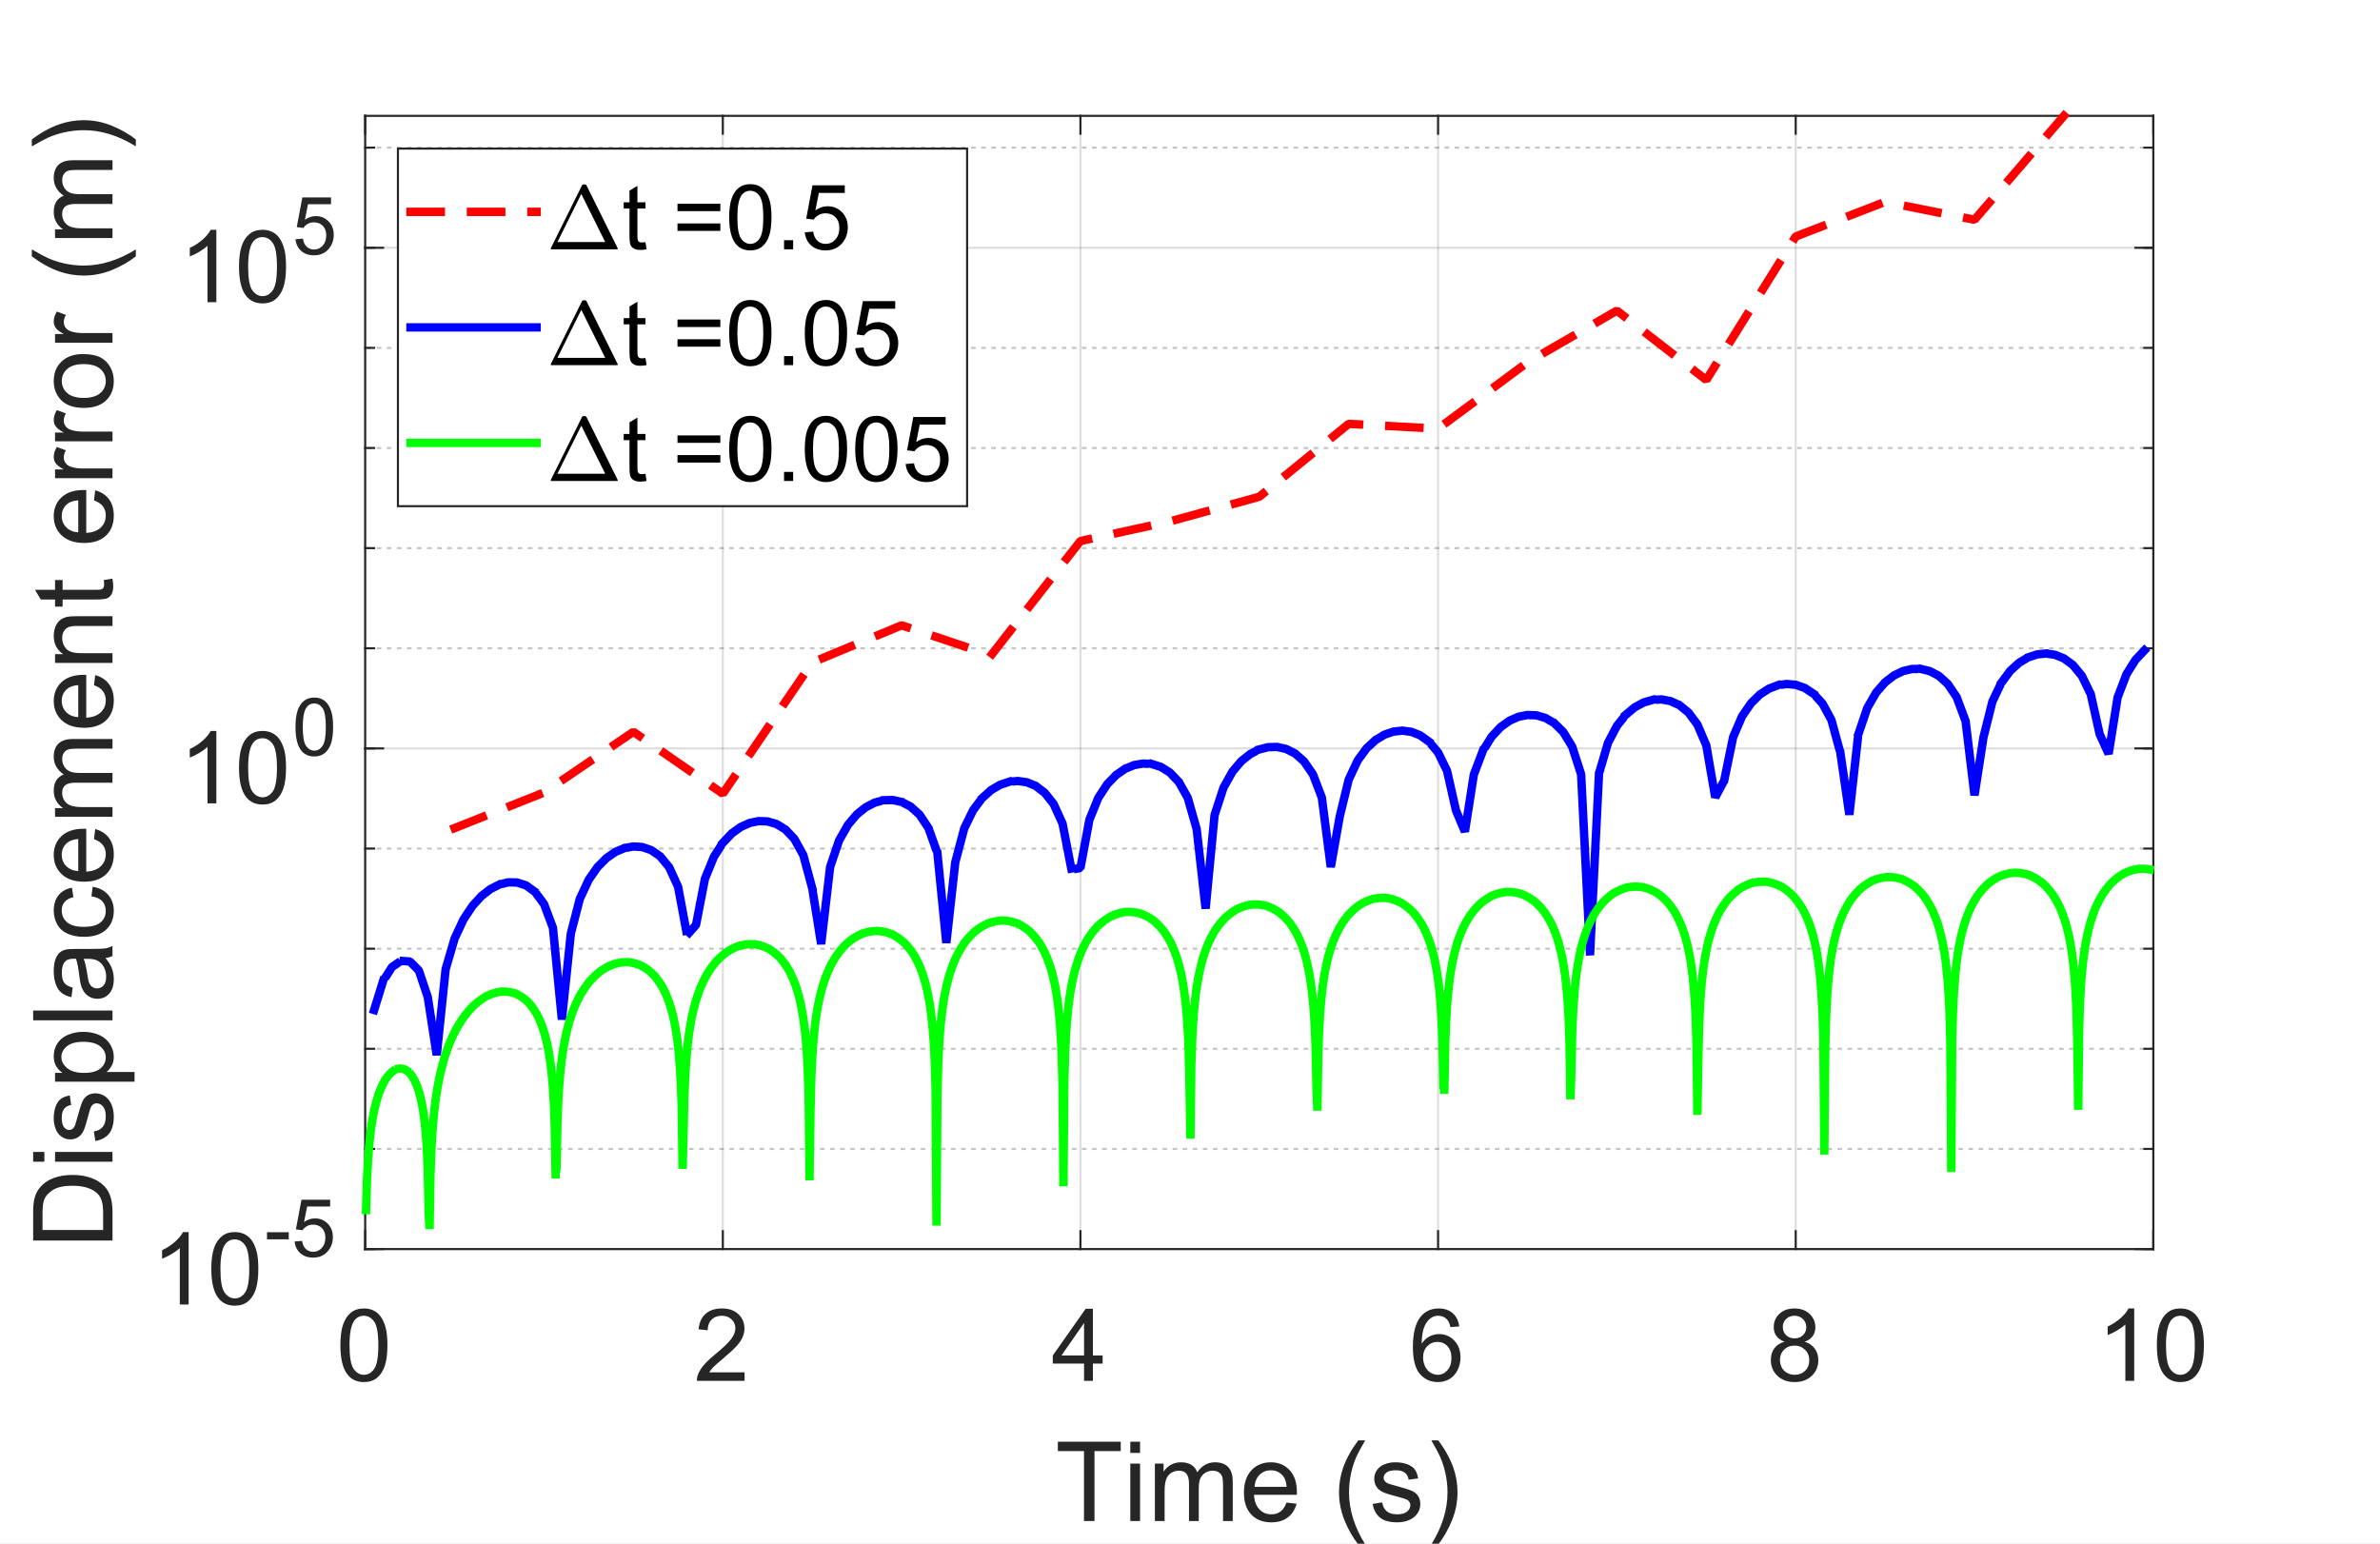 <?xml version="1.0"?>
<!DOCTYPE svg PUBLIC '-//W3C//DTD SVG 1.0//EN'
          'http://www.w3.org/TR/2001/REC-SVG-20010904/DTD/svg10.dtd'>
<svg xmlns:xlink="http://www.w3.org/1999/xlink" style="fill-opacity:1; color-rendering:auto; color-interpolation:auto; text-rendering:auto; stroke:black; stroke-linecap:square; stroke-miterlimit:10; shape-rendering:auto; stroke-opacity:1; fill:black; stroke-dasharray:none; font-weight:normal; stroke-width:1; font-family:'Dialog'; font-style:normal; stroke-linejoin:miter; font-size:12px; stroke-dashoffset:0; image-rendering:auto;" width="945" height="613" xmlns="http://www.w3.org/2000/svg"
><rect width="100%" height="100%" fill="#333333" stroke="none"/><!--Generated by the Batik Graphics2D SVG Generator--><defs id="genericDefs"
  /><g
  ><defs id="defs1"
    ><clipPath clipPathUnits="userSpaceOnUse" id="clipPath1"
      ><path d="M0 0 L945 0 L945 613 L0 613 L0 0 Z"
      /></clipPath
    ></defs
    ><g style="fill:white; stroke:white;"
    ><rect x="0" y="0" width="945" style="clip-path:url(#clipPath1); stroke:none;" height="613"
    /></g
    ><g style="fill:white; text-rendering:optimizeSpeed; color-rendering:optimizeSpeed; image-rendering:optimizeSpeed; shape-rendering:crispEdges; stroke:white; color-interpolation:sRGB;"
    ><rect x="0" width="945" height="613" y="0" style="stroke:none;"
      /><path style="stroke:none;" d="M145 496 L855 496 L855 46 L145 46 Z"
    /></g
    ><g style="stroke-linecap:butt; fill-opacity:0.149; fill:rgb(38,38,38); text-rendering:geometricPrecision; image-rendering:optimizeQuality; color-rendering:optimizeQuality; stroke-linejoin:round; stroke:rgb(38,38,38); color-interpolation:linearRGB; stroke-width:0.833; stroke-opacity:0.149;"
    ><line y2="46" style="fill:none;" x1="145" x2="145" y1="496"
      /><line y2="46" style="fill:none;" x1="287" x2="287" y1="496"
      /><line y2="46" style="fill:none;" x1="429" x2="429" y1="496"
      /><line y2="46" style="fill:none;" x1="571" x2="571" y1="496"
      /><line y2="46" style="fill:none;" x1="713" x2="713" y1="496"
      /><line y2="46" style="fill:none;" x1="855" x2="855" y1="496"
    /></g
    ><g style="fill-opacity:0.251; color-rendering:optimizeQuality; color-interpolation:linearRGB; text-rendering:geometricPrecision; stroke:rgb(26,26,26); stroke-linecap:butt; stroke-miterlimit:1; stroke-opacity:0.251; fill:rgb(26,26,26); stroke-dasharray:1,3; stroke-width:0.833; stroke-linejoin:bevel; image-rendering:optimizeQuality;"
    ><line y2="456.238" style="fill:none;" x1="855" x2="145" y1="456.238"
      /><line y2="416.477" style="fill:none;" x1="855" x2="145" y1="416.477"
      /><line y2="376.715" style="fill:none;" x1="855" x2="145" y1="376.715"
      /><line y2="336.954" style="fill:none;" x1="855" x2="145" y1="336.954"
      /><line y2="257.431" style="fill:none;" x1="855" x2="145" y1="257.431"
      /><line y2="217.669" style="fill:none;" x1="855" x2="145" y1="217.669"
      /><line y2="177.907" style="fill:none;" x1="855" x2="145" y1="177.907"
      /><line y2="138.146" style="fill:none;" x1="855" x2="145" y1="138.146"
      /><line y2="58.623" style="fill:none;" x1="855" x2="145" y1="58.623"
    /></g
    ><g style="stroke-linecap:butt; fill-opacity:0.149; fill:rgb(38,38,38); text-rendering:geometricPrecision; image-rendering:optimizeQuality; color-rendering:optimizeQuality; stroke-linejoin:round; stroke:rgb(38,38,38); color-interpolation:linearRGB; stroke-width:0.833; stroke-opacity:0.149;"
    ><line y2="496" style="fill:none;" x1="855" x2="145" y1="496"
      /><line y2="297.192" style="fill:none;" x1="855" x2="145" y1="297.192"
      /><line y2="98.384" style="fill:none;" x1="855" x2="145" y1="98.384"
      /><line x1="145" x2="855" y1="496" style="stroke-linecap:square; fill-opacity:1; fill:none; stroke-opacity:1;" y2="496"
      /><line x1="145" x2="855" y1="46" style="stroke-linecap:square; fill-opacity:1; fill:none; stroke-opacity:1;" y2="46"
      /><line x1="145" x2="145" y1="496" style="stroke-linecap:square; fill-opacity:1; fill:none; stroke-opacity:1;" y2="488.9"
      /><line x1="287" x2="287" y1="496" style="stroke-linecap:square; fill-opacity:1; fill:none; stroke-opacity:1;" y2="488.9"
      /><line x1="429" x2="429" y1="496" style="stroke-linecap:square; fill-opacity:1; fill:none; stroke-opacity:1;" y2="488.9"
      /><line x1="571" x2="571" y1="496" style="stroke-linecap:square; fill-opacity:1; fill:none; stroke-opacity:1;" y2="488.9"
      /><line x1="713" x2="713" y1="496" style="stroke-linecap:square; fill-opacity:1; fill:none; stroke-opacity:1;" y2="488.9"
      /><line x1="855" x2="855" y1="496" style="stroke-linecap:square; fill-opacity:1; fill:none; stroke-opacity:1;" y2="488.9"
      /><line x1="145" x2="145" y1="46" style="stroke-linecap:square; fill-opacity:1; fill:none; stroke-opacity:1;" y2="53.1"
      /><line x1="287" x2="287" y1="46" style="stroke-linecap:square; fill-opacity:1; fill:none; stroke-opacity:1;" y2="53.1"
      /><line x1="429" x2="429" y1="46" style="stroke-linecap:square; fill-opacity:1; fill:none; stroke-opacity:1;" y2="53.1"
      /><line x1="571" x2="571" y1="46" style="stroke-linecap:square; fill-opacity:1; fill:none; stroke-opacity:1;" y2="53.1"
      /><line x1="713" x2="713" y1="46" style="stroke-linecap:square; fill-opacity:1; fill:none; stroke-opacity:1;" y2="53.1"
      /><line x1="855" x2="855" y1="46" style="stroke-linecap:square; fill-opacity:1; fill:none; stroke-opacity:1;" y2="53.1"
    /></g
    ><g transform="translate(145,507.333)" style="font-size:40px; fill:rgb(38,38,38); text-rendering:geometricPrecision; color-rendering:optimizeQuality; image-rendering:optimizeQuality; stroke:rgb(38,38,38); color-interpolation:linearRGB;"
    ><path style="stroke:none;" d="M-9.844 26.875 Q-9.844 21.797 -8.797 18.703 Q-7.75 15.609 -5.688 13.93 Q-3.625 12.25 -0.5 12.25 Q1.797 12.25 3.539 13.18 Q5.281 14.109 6.414 15.852 Q7.547 17.594 8.188 20.109 Q8.828 22.625 8.828 26.875 Q8.828 31.922 7.797 35.016 Q6.766 38.109 4.703 39.797 Q2.641 41.484 -0.5 41.484 Q-4.641 41.484 -7 38.516 Q-9.844 34.938 -9.844 26.875 ZM-6.219 26.875 Q-6.219 33.922 -4.57 36.258 Q-2.922 38.594 -0.5 38.594 Q1.922 38.594 3.57 36.25 Q5.219 33.906 5.219 26.875 Q5.219 19.812 3.57 17.484 Q1.922 15.156 -0.547 15.156 Q-2.969 15.156 -4.406 17.203 Q-6.219 19.828 -6.219 26.875 Z"
    /></g
    ><g transform="translate(287,507.333)" style="font-size:40px; fill:rgb(38,38,38); text-rendering:geometricPrecision; color-rendering:optimizeQuality; image-rendering:optimizeQuality; stroke:rgb(38,38,38); color-interpolation:linearRGB;"
    ><path style="stroke:none;" d="M8.641 37.625 L8.641 41 L-10.281 41 Q-10.328 39.734 -9.875 38.562 Q-9.156 36.625 -7.562 34.75 Q-5.969 32.875 -2.969 30.406 Q1.703 26.578 3.344 24.344 Q4.984 22.109 4.984 20.125 Q4.984 18.031 3.492 16.594 Q2 15.156 -0.406 15.156 Q-2.938 15.156 -4.461 16.68 Q-5.984 18.203 -6.016 20.906 L-9.625 20.531 Q-9.25 16.484 -6.828 14.367 Q-4.406 12.25 -0.328 12.25 Q3.797 12.25 6.195 14.531 Q8.594 16.812 8.594 20.203 Q8.594 21.922 7.891 23.578 Q7.188 25.234 5.562 27.07 Q3.938 28.906 0.141 32.109 Q-3.016 34.766 -3.914 35.711 Q-4.812 36.656 -5.406 37.625 L8.641 37.625 Z"
    /></g
    ><g transform="translate(429,507.333)" style="font-size:40px; fill:rgb(38,38,38); text-rendering:geometricPrecision; color-rendering:optimizeQuality; image-rendering:optimizeQuality; stroke:rgb(38,38,38); color-interpolation:linearRGB;"
    ><path style="stroke:none;" d="M1.438 41 L1.438 34.141 L-10.984 34.141 L-10.984 30.922 L2.078 12.359 L4.953 12.359 L4.953 30.922 L8.812 30.922 L8.812 34.141 L4.953 34.141 L4.953 41 L1.438 41 ZM1.438 30.922 L1.438 18.016 L-7.531 30.922 L1.438 30.922 Z"
    /></g
    ><g transform="translate(571,507.333)" style="font-size:40px; fill:rgb(38,38,38); text-rendering:geometricPrecision; color-rendering:optimizeQuality; image-rendering:optimizeQuality; stroke:rgb(38,38,38); color-interpolation:linearRGB;"
    ><path style="stroke:none;" d="M8.406 19.375 L4.906 19.656 Q4.438 17.578 3.578 16.641 Q2.156 15.141 0.062 15.141 Q-1.609 15.141 -2.891 16.078 Q-4.547 17.281 -5.5 19.609 Q-6.453 21.938 -6.5 26.234 Q-5.234 24.297 -3.398 23.359 Q-1.562 22.422 0.453 22.422 Q3.969 22.422 6.438 25.008 Q8.906 27.594 8.906 31.703 Q8.906 34.391 7.75 36.711 Q6.594 39.031 4.562 40.258 Q2.531 41.484 -0.047 41.484 Q-4.453 41.484 -7.227 38.25 Q-10 35.016 -10 27.594 Q-10 19.297 -6.922 15.531 Q-4.25 12.25 0.281 12.25 Q3.656 12.25 5.812 14.141 Q7.969 16.031 8.406 19.375 ZM-5.953 31.719 Q-5.953 33.531 -5.18 35.195 Q-4.406 36.859 -3.023 37.727 Q-1.641 38.594 -0.109 38.594 Q2.109 38.594 3.711 36.797 Q5.312 35 5.312 31.922 Q5.312 28.953 3.734 27.242 Q2.156 25.531 -0.25 25.531 Q-2.625 25.531 -4.289 27.242 Q-5.953 28.953 -5.953 31.719 Z"
    /></g
    ><g transform="translate(713,507.333)" style="font-size:40px; fill:rgb(38,38,38); text-rendering:geometricPrecision; color-rendering:optimizeQuality; image-rendering:optimizeQuality; stroke:rgb(38,38,38); color-interpolation:linearRGB;"
    ><path style="stroke:none;" d="M-4.422 25.469 Q-6.609 24.672 -7.664 23.188 Q-8.719 21.703 -8.719 19.625 Q-8.719 16.5 -6.477 14.375 Q-4.234 12.25 -0.5 12.25 Q3.25 12.25 5.531 14.43 Q7.812 16.609 7.812 19.734 Q7.812 21.719 6.773 23.195 Q5.734 24.672 3.594 25.469 Q6.234 26.328 7.609 28.242 Q8.984 30.156 8.984 32.812 Q8.984 36.484 6.391 38.984 Q3.797 41.484 -0.438 41.484 Q-4.688 41.484 -7.281 38.977 Q-9.875 36.469 -9.875 32.719 Q-9.875 29.922 -8.461 28.039 Q-7.047 26.156 -4.422 25.469 ZM-5.125 19.516 Q-5.125 21.547 -3.82 22.836 Q-2.516 24.125 -0.422 24.125 Q1.609 24.125 2.906 22.844 Q4.203 21.562 4.203 19.703 Q4.203 17.781 2.867 16.461 Q1.531 15.141 -0.469 15.141 Q-2.469 15.141 -3.797 16.43 Q-5.125 17.719 -5.125 19.516 ZM-6.266 32.734 Q-6.266 34.234 -5.555 35.641 Q-4.844 37.047 -3.438 37.82 Q-2.031 38.594 -0.406 38.594 Q2.109 38.594 3.75 36.977 Q5.391 35.359 5.391 32.859 Q5.391 30.312 3.703 28.656 Q2.016 27 -0.516 27 Q-3 27 -4.633 28.641 Q-6.266 30.281 -6.266 32.734 Z"
    /></g
    ><g transform="translate(855,507.333)" style="font-size:40px; fill:rgb(38,38,38); text-rendering:geometricPrecision; color-rendering:optimizeQuality; image-rendering:optimizeQuality; stroke:rgb(38,38,38); color-interpolation:linearRGB;"
    ><path style="stroke:none;" d="M-7.594 41 L-11.109 41 L-11.109 18.594 Q-12.375 19.812 -14.438 21.023 Q-16.5 22.234 -18.141 22.828 L-18.141 19.438 Q-15.188 18.047 -12.984 16.078 Q-10.781 14.109 -9.859 12.25 L-7.594 12.25 L-7.594 41 ZM1.402 26.875 Q1.402 21.797 2.449 18.703 Q3.496 15.609 5.559 13.93 Q7.621 12.25 10.746 12.25 Q13.043 12.25 14.785 13.18 Q16.527 14.109 17.66 15.852 Q18.793 17.594 19.434 20.109 Q20.074 22.625 20.074 26.875 Q20.074 31.922 19.043 35.016 Q18.012 38.109 15.949 39.797 Q13.887 41.484 10.746 41.484 Q6.606 41.484 4.246 38.516 Q1.402 34.938 1.402 26.875 ZM5.027 26.875 Q5.027 33.922 6.676 36.258 Q8.324 38.594 10.746 38.594 Q13.168 38.594 14.816 36.25 Q16.465 33.906 16.465 26.875 Q16.465 19.812 14.816 17.484 Q13.168 15.156 10.699 15.156 Q8.277 15.156 6.84 17.203 Q5.027 19.828 5.027 26.875 Z"
    /></g
    ><g transform="translate(500,559)" style="font-size:44px; fill:rgb(38,38,38); text-rendering:geometricPrecision; color-rendering:optimizeQuality; image-rendering:optimizeQuality; stroke:rgb(38,38,38); color-interpolation:linearRGB;"
    ><path style="stroke:none;" d="M-69.594 45 L-69.594 17.219 L-79.969 17.219 L-79.969 13.5 L-55 13.5 L-55 17.219 L-65.422 17.219 L-65.422 45 L-69.594 45 ZM-51.201 17.953 L-51.201 13.5 L-47.326 13.5 L-47.326 17.953 L-51.201 17.953 ZM-51.201 45 L-51.201 22.188 L-47.326 22.188 L-47.326 45 L-51.201 45 ZM-41.441 45 L-41.441 22.188 L-37.988 22.188 L-37.988 25.391 Q-36.91 23.703 -35.129 22.688 Q-33.348 21.672 -31.066 21.672 Q-28.535 21.672 -26.91 22.719 Q-25.285 23.766 -24.629 25.656 Q-21.91 21.672 -17.582 21.672 Q-14.176 21.672 -12.355 23.547 Q-10.535 25.422 -10.535 29.344 L-10.535 45 L-14.379 45 L-14.379 30.625 Q-14.379 28.312 -14.754 27.289 Q-15.129 26.266 -16.113 25.641 Q-17.098 25.016 -18.441 25.016 Q-20.848 25.016 -22.434 26.617 Q-24.02 28.219 -24.02 31.75 L-24.02 45 L-27.895 45 L-27.895 30.172 Q-27.895 27.594 -28.84 26.305 Q-29.785 25.016 -31.926 25.016 Q-33.566 25.016 -34.949 25.875 Q-36.332 26.734 -36.957 28.391 Q-37.582 30.047 -37.582 33.156 L-37.582 45 L-41.441 45 ZM10.82 37.656 L14.82 38.141 Q13.883 41.641 11.32 43.578 Q8.758 45.516 4.789 45.516 Q-0.211 45.516 -3.148 42.43 Q-6.086 39.344 -6.086 33.781 Q-6.086 28.031 -3.117 24.852 Q-0.148 21.672 4.57 21.672 Q9.148 21.672 12.047 24.781 Q14.945 27.891 14.945 33.547 Q14.945 33.891 14.93 34.578 L-2.086 34.578 Q-1.867 38.344 0.039 40.336 Q1.945 42.328 4.805 42.328 Q6.93 42.328 8.438 41.211 Q9.945 40.094 10.82 37.656 ZM-1.867 31.406 L10.867 31.406 Q10.617 28.516 9.414 27.078 Q7.555 24.844 4.617 24.844 Q1.945 24.844 0.133 26.625 Q-1.68 28.406 -1.867 31.406 ZM39.297 54.266 Q36.094 50.219 33.883 44.805 Q31.672 39.391 31.672 33.594 Q31.672 28.484 33.312 23.797 Q35.25 18.359 39.297 12.969 L42.062 12.969 Q39.469 17.438 38.625 19.344 Q37.312 22.312 36.562 25.531 Q35.641 29.547 35.641 33.609 Q35.641 43.953 42.062 54.266 L39.297 54.266 ZM45.012 38.188 L48.824 37.594 Q49.152 39.891 50.621 41.109 Q52.09 42.328 54.746 42.328 Q57.402 42.328 58.691 41.25 Q59.98 40.172 59.98 38.703 Q59.98 37.391 58.84 36.641 Q58.043 36.125 54.887 35.328 Q50.637 34.25 48.996 33.469 Q47.355 32.688 46.504 31.305 Q45.652 29.922 45.652 28.234 Q45.652 26.719 46.348 25.414 Q47.043 24.109 48.246 23.25 Q49.152 22.594 50.707 22.133 Q52.262 21.672 54.059 21.672 Q56.73 21.672 58.762 22.445 Q60.793 23.219 61.762 24.539 Q62.73 25.859 63.09 28.062 L59.309 28.578 Q59.059 26.828 57.824 25.836 Q56.59 24.844 54.324 24.844 Q51.668 24.844 50.527 25.727 Q49.387 26.609 49.387 27.797 Q49.387 28.547 49.855 29.141 Q50.34 29.766 51.34 30.172 Q51.918 30.391 54.762 31.156 Q58.871 32.266 60.488 32.961 Q62.105 33.656 63.027 34.984 Q63.949 36.312 63.949 38.297 Q63.949 40.234 62.824 41.938 Q61.699 43.641 59.574 44.578 Q57.449 45.516 54.762 45.516 Q50.309 45.516 47.98 43.664 Q45.652 41.812 45.012 38.188 ZM71.09 54.266 L68.324 54.266 Q74.746 43.953 74.746 33.609 Q74.746 29.578 73.824 25.594 Q73.09 22.375 71.777 19.406 Q70.934 17.484 68.324 12.969 L71.09 12.969 Q75.121 18.359 77.059 23.797 Q78.715 28.484 78.715 33.594 Q78.715 39.391 76.488 44.805 Q74.262 50.219 71.09 54.266 Z"
    /></g
    ><g style="fill:rgb(38,38,38); text-rendering:geometricPrecision; image-rendering:optimizeQuality; color-rendering:optimizeQuality; stroke-linejoin:round; stroke:rgb(38,38,38); color-interpolation:linearRGB; stroke-width:0.833;"
    ><line y2="46" style="fill:none;" x1="145" x2="145" y1="496"
      /><line y2="46" style="fill:none;" x1="855" x2="855" y1="496"
      /><line y2="496" style="fill:none;" x1="145" x2="152.1" y1="496"
      /><line y2="297.192" style="fill:none;" x1="145" x2="152.1" y1="297.192"
      /><line y2="98.384" style="fill:none;" x1="145" x2="152.1" y1="98.384"
      /><line y2="496" style="fill:none;" x1="855" x2="847.9" y1="496"
      /><line y2="297.192" style="fill:none;" x1="855" x2="847.9" y1="297.192"
      /><line y2="98.384" style="fill:none;" x1="855" x2="847.9" y1="98.384"
      /><line y2="496" style="fill:none;" x1="145" x2="148.55" y1="496"
      /><line y2="456.238" style="fill:none;" x1="145" x2="148.55" y1="456.238"
      /><line y2="416.477" style="fill:none;" x1="145" x2="148.55" y1="416.477"
      /><line y2="376.715" style="fill:none;" x1="145" x2="148.55" y1="376.715"
      /><line y2="336.954" style="fill:none;" x1="145" x2="148.55" y1="336.954"
      /><line y2="297.192" style="fill:none;" x1="145" x2="148.55" y1="297.192"
      /><line y2="257.431" style="fill:none;" x1="145" x2="148.55" y1="257.431"
      /><line y2="217.669" style="fill:none;" x1="145" x2="148.55" y1="217.669"
      /><line y2="177.907" style="fill:none;" x1="145" x2="148.55" y1="177.907"
      /><line y2="138.146" style="fill:none;" x1="145" x2="148.55" y1="138.146"
      /><line y2="98.384" style="fill:none;" x1="145" x2="148.55" y1="98.384"
      /><line y2="58.623" style="fill:none;" x1="145" x2="148.55" y1="58.623"
      /><line y2="496" style="fill:none;" x1="855" x2="851.45" y1="496"
      /><line y2="456.238" style="fill:none;" x1="855" x2="851.45" y1="456.238"
      /><line y2="416.477" style="fill:none;" x1="855" x2="851.45" y1="416.477"
      /><line y2="376.715" style="fill:none;" x1="855" x2="851.45" y1="376.715"
      /><line y2="336.954" style="fill:none;" x1="855" x2="851.45" y1="336.954"
      /><line y2="297.192" style="fill:none;" x1="855" x2="851.45" y1="297.192"
      /><line y2="257.431" style="fill:none;" x1="855" x2="851.45" y1="257.431"
      /><line y2="217.669" style="fill:none;" x1="855" x2="851.45" y1="217.669"
      /><line y2="177.907" style="fill:none;" x1="855" x2="851.45" y1="177.907"
      /><line y2="138.146" style="fill:none;" x1="855" x2="851.45" y1="138.146"
      /><line y2="98.384" style="fill:none;" x1="855" x2="851.45" y1="98.384"
      /><line y2="58.623" style="fill:none;" x1="855" x2="851.45" y1="58.623"
    /></g
    ><g transform="translate(60,518)" style="font-size:40px; fill:rgb(38,38,38); text-rendering:geometricPrecision; color-rendering:optimizeQuality; image-rendering:optimizeQuality; stroke:rgb(38,38,38); color-interpolation:linearRGB;"
    ><path style="stroke:none;" d="M14.906 0 L11.391 0 L11.391 -22.406 Q10.125 -21.188 8.062 -19.977 Q6 -18.766 4.359 -18.172 L4.359 -21.562 Q7.312 -22.953 9.516 -24.922 Q11.719 -26.891 12.641 -28.75 L14.906 -28.75 L14.906 0 ZM23.902 -14.125 Q23.902 -19.203 24.949 -22.297 Q25.996 -25.391 28.059 -27.07 Q30.121 -28.75 33.246 -28.75 Q35.543 -28.75 37.285 -27.82 Q39.027 -26.891 40.16 -25.148 Q41.293 -23.406 41.934 -20.891 Q42.574 -18.375 42.574 -14.125 Q42.574 -9.078 41.543 -5.984 Q40.512 -2.891 38.449 -1.203 Q36.387 0.484 33.246 0.484 Q29.105 0.484 26.746 -2.484 Q23.902 -6.062 23.902 -14.125 ZM27.527 -14.125 Q27.527 -7.078 29.176 -4.742 Q30.824 -2.406 33.246 -2.406 Q35.668 -2.406 37.316 -4.75 Q38.965 -7.094 38.965 -14.125 Q38.965 -21.188 37.316 -23.516 Q35.668 -25.844 33.199 -25.844 Q30.777 -25.844 29.34 -23.797 Q27.527 -21.172 27.527 -14.125 Z"
    /></g
    ><g transform="translate(105,499)" style="font-size:32px; fill:rgb(38,38,38); text-rendering:geometricPrecision; color-rendering:optimizeQuality; image-rendering:optimizeQuality; stroke:rgb(38,38,38); color-interpolation:linearRGB;"
    ><path style="stroke:none;" d="M1.016 -6.875 L1.016 -9.703 L9.656 -9.703 L9.656 -6.875 L1.016 -6.875 ZM11.984 -6 L14.938 -6.25 Q15.266 -4.094 16.461 -3.008 Q17.656 -1.922 19.344 -1.922 Q21.375 -1.922 22.781 -3.453 Q24.188 -4.984 24.188 -7.516 Q24.188 -9.922 22.836 -11.312 Q21.484 -12.703 19.297 -12.703 Q17.938 -12.703 16.844 -12.086 Q15.75 -11.469 15.125 -10.484 L12.484 -10.828 L14.703 -22.594 L26.094 -22.594 L26.094 -19.906 L16.953 -19.906 L15.719 -13.75 Q17.781 -15.188 20.047 -15.188 Q23.047 -15.188 25.109 -13.109 Q27.172 -11.031 27.172 -7.766 Q27.172 -4.656 25.359 -2.391 Q23.156 0.391 19.344 0.391 Q16.219 0.391 14.242 -1.359 Q12.266 -3.109 11.984 -6 Z"
    /></g
    ><g transform="translate(71,319)" style="font-size:40px; fill:rgb(38,38,38); text-rendering:geometricPrecision; color-rendering:optimizeQuality; image-rendering:optimizeQuality; stroke:rgb(38,38,38); color-interpolation:linearRGB;"
    ><path style="stroke:none;" d="M14.906 0 L11.391 0 L11.391 -22.406 Q10.125 -21.188 8.062 -19.977 Q6 -18.766 4.359 -18.172 L4.359 -21.562 Q7.312 -22.953 9.516 -24.922 Q11.719 -26.891 12.641 -28.75 L14.906 -28.75 L14.906 0 ZM23.902 -14.125 Q23.902 -19.203 24.949 -22.297 Q25.996 -25.391 28.059 -27.07 Q30.121 -28.75 33.246 -28.75 Q35.543 -28.75 37.285 -27.82 Q39.027 -26.891 40.16 -25.148 Q41.293 -23.406 41.934 -20.891 Q42.574 -18.375 42.574 -14.125 Q42.574 -9.078 41.543 -5.984 Q40.512 -2.891 38.449 -1.203 Q36.387 0.484 33.246 0.484 Q29.105 0.484 26.746 -2.484 Q23.902 -6.062 23.902 -14.125 ZM27.527 -14.125 Q27.527 -7.078 29.176 -4.742 Q30.824 -2.406 33.246 -2.406 Q35.668 -2.406 37.316 -4.75 Q38.965 -7.094 38.965 -14.125 Q38.965 -21.188 37.316 -23.516 Q35.668 -25.844 33.199 -25.844 Q30.777 -25.844 29.34 -23.797 Q27.527 -21.172 27.527 -14.125 Z"
    /></g
    ><g transform="translate(116,300)" style="font-size:32px; fill:rgb(38,38,38); text-rendering:geometricPrecision; color-rendering:optimizeQuality; image-rendering:optimizeQuality; stroke:rgb(38,38,38); color-interpolation:linearRGB;"
    ><path style="stroke:none;" d="M1.328 -11.297 Q1.328 -15.359 2.164 -17.836 Q3 -20.312 4.648 -21.656 Q6.297 -23 8.797 -23 Q10.641 -23 12.031 -22.258 Q13.422 -21.516 14.328 -20.117 Q15.234 -18.719 15.75 -16.711 Q16.266 -14.703 16.266 -11.297 Q16.266 -7.266 15.438 -4.789 Q14.609 -2.312 12.961 -0.961 Q11.312 0.391 8.797 0.391 Q5.484 0.391 3.594 -1.984 Q1.328 -4.844 1.328 -11.297 ZM4.219 -11.297 Q4.219 -5.656 5.539 -3.789 Q6.859 -1.922 8.797 -1.922 Q10.734 -1.922 12.055 -3.797 Q13.375 -5.672 13.375 -11.297 Q13.375 -16.953 12.055 -18.812 Q10.734 -20.672 8.766 -20.672 Q6.828 -20.672 5.672 -19.031 Q4.219 -16.938 4.219 -11.297 Z"
    /></g
    ><g transform="translate(71,120)" style="font-size:40px; fill:rgb(38,38,38); text-rendering:geometricPrecision; color-rendering:optimizeQuality; image-rendering:optimizeQuality; stroke:rgb(38,38,38); color-interpolation:linearRGB;"
    ><path style="stroke:none;" d="M14.906 0 L11.391 0 L11.391 -22.406 Q10.125 -21.188 8.062 -19.977 Q6 -18.766 4.359 -18.172 L4.359 -21.562 Q7.312 -22.953 9.516 -24.922 Q11.719 -26.891 12.641 -28.75 L14.906 -28.75 L14.906 0 ZM23.902 -14.125 Q23.902 -19.203 24.949 -22.297 Q25.996 -25.391 28.059 -27.07 Q30.121 -28.75 33.246 -28.75 Q35.543 -28.75 37.285 -27.82 Q39.027 -26.891 40.16 -25.148 Q41.293 -23.406 41.934 -20.891 Q42.574 -18.375 42.574 -14.125 Q42.574 -9.078 41.543 -5.984 Q40.512 -2.891 38.449 -1.203 Q36.387 0.484 33.246 0.484 Q29.105 0.484 26.746 -2.484 Q23.902 -6.062 23.902 -14.125 ZM27.527 -14.125 Q27.527 -7.078 29.176 -4.742 Q30.824 -2.406 33.246 -2.406 Q35.668 -2.406 37.316 -4.75 Q38.965 -7.094 38.965 -14.125 Q38.965 -21.188 37.316 -23.516 Q35.668 -25.844 33.199 -25.844 Q30.777 -25.844 29.34 -23.797 Q27.527 -21.172 27.527 -14.125 Z"
    /></g
    ><g transform="translate(116,101)" style="font-size:32px; fill:rgb(38,38,38); text-rendering:geometricPrecision; color-rendering:optimizeQuality; image-rendering:optimizeQuality; stroke:rgb(38,38,38); color-interpolation:linearRGB;"
    ><path style="stroke:none;" d="M1.328 -6 L4.281 -6.25 Q4.609 -4.094 5.805 -3.008 Q7 -1.922 8.688 -1.922 Q10.719 -1.922 12.125 -3.453 Q13.531 -4.984 13.531 -7.516 Q13.531 -9.922 12.18 -11.312 Q10.828 -12.703 8.641 -12.703 Q7.281 -12.703 6.188 -12.086 Q5.094 -11.469 4.469 -10.484 L1.828 -10.828 L4.047 -22.594 L15.438 -22.594 L15.438 -19.906 L6.297 -19.906 L5.062 -13.75 Q7.125 -15.188 9.391 -15.188 Q12.391 -15.188 14.453 -13.109 Q16.516 -11.031 16.516 -7.766 Q16.516 -4.656 14.703 -2.391 Q12.5 0.391 8.688 0.391 Q5.562 0.391 3.586 -1.359 Q1.609 -3.109 1.328 -6 Z"
    /></g
    ><g transform="translate(54.667,271) rotate(-90)" style="font-size:44px; fill:rgb(38,38,38); text-rendering:geometricPrecision; color-rendering:optimizeQuality; image-rendering:optimizeQuality; stroke:rgb(38,38,38); color-interpolation:linearRGB;"
    ><path style="stroke:none;" d="M-221.609 -10 L-221.609 -41.5 L-210.75 -41.5 Q-207.078 -41.5 -205.141 -41.047 Q-202.438 -40.422 -200.531 -38.797 Q-198.031 -36.688 -196.797 -33.406 Q-195.562 -30.125 -195.562 -25.922 Q-195.562 -22.328 -196.398 -19.562 Q-197.234 -16.797 -198.547 -14.977 Q-199.859 -13.156 -201.422 -12.117 Q-202.984 -11.078 -205.18 -10.539 Q-207.375 -10 -210.234 -10 L-221.609 -10 ZM-217.438 -13.719 L-210.719 -13.719 Q-207.594 -13.719 -205.82 -14.297 Q-204.047 -14.875 -203 -15.938 Q-201.516 -17.406 -200.688 -19.914 Q-199.859 -22.422 -199.859 -25.984 Q-199.859 -30.922 -201.484 -33.578 Q-203.109 -36.234 -205.422 -37.141 Q-207.109 -37.781 -210.812 -37.781 L-217.438 -37.781 L-217.438 -13.719 ZM-190.303 -37.047 L-190.303 -41.5 L-186.428 -41.5 L-186.428 -37.047 L-190.303 -37.047 ZM-190.303 -10 L-190.303 -32.812 L-186.428 -32.812 L-186.428 -10 L-190.303 -10 ZM-182.09 -16.812 L-178.277 -17.406 Q-177.949 -15.109 -176.481 -13.891 Q-175.012 -12.672 -172.356 -12.672 Q-169.699 -12.672 -168.41 -13.75 Q-167.121 -14.828 -167.121 -16.297 Q-167.121 -17.609 -168.262 -18.359 Q-169.059 -18.875 -172.215 -19.672 Q-176.465 -20.75 -178.106 -21.531 Q-179.746 -22.312 -180.598 -23.695 Q-181.449 -25.078 -181.449 -26.766 Q-181.449 -28.281 -180.754 -29.586 Q-180.059 -30.891 -178.856 -31.75 Q-177.949 -32.406 -176.394 -32.867 Q-174.84 -33.328 -173.043 -33.328 Q-170.371 -33.328 -168.34 -32.555 Q-166.309 -31.781 -165.34 -30.461 Q-164.371 -29.141 -164.012 -26.938 L-167.793 -26.422 Q-168.043 -28.172 -169.277 -29.164 Q-170.512 -30.156 -172.777 -30.156 Q-175.434 -30.156 -176.574 -29.273 Q-177.715 -28.391 -177.715 -27.203 Q-177.715 -26.453 -177.246 -25.859 Q-176.762 -25.234 -175.762 -24.828 Q-175.184 -24.609 -172.34 -23.844 Q-168.231 -22.734 -166.613 -22.039 Q-164.996 -21.344 -164.074 -20.016 Q-163.152 -18.688 -163.152 -16.703 Q-163.152 -14.766 -164.277 -13.062 Q-165.402 -11.359 -167.527 -10.422 Q-169.652 -9.484 -172.34 -9.484 Q-176.793 -9.484 -179.121 -11.336 Q-181.449 -13.188 -182.09 -16.812 ZM-158.543 -1.25 L-158.543 -32.812 L-155.027 -32.812 L-155.027 -29.859 Q-153.777 -31.594 -152.207 -32.461 Q-150.637 -33.328 -148.402 -33.328 Q-145.481 -33.328 -143.246 -31.828 Q-141.012 -30.328 -139.879 -27.586 Q-138.746 -24.844 -138.746 -21.578 Q-138.746 -18.078 -139.996 -15.273 Q-141.246 -12.469 -143.644 -10.977 Q-146.043 -9.484 -148.684 -9.484 Q-150.621 -9.484 -152.16 -10.305 Q-153.699 -11.125 -154.684 -12.359 L-154.684 -1.25 L-158.543 -1.25 ZM-155.043 -21.281 Q-155.043 -16.875 -153.262 -14.773 Q-151.481 -12.672 -148.949 -12.672 Q-146.371 -12.672 -144.535 -14.852 Q-142.699 -17.031 -142.699 -21.609 Q-142.699 -25.969 -144.488 -28.133 Q-146.277 -30.297 -148.777 -30.297 Q-151.246 -30.297 -153.144 -27.992 Q-155.043 -25.688 -155.043 -21.281 ZM-134.166 -10 L-134.166 -41.5 L-130.291 -41.5 L-130.291 -10 L-134.166 -10 ZM-109.406 -12.812 Q-111.562 -10.984 -113.547 -10.234 Q-115.531 -9.484 -117.812 -9.484 Q-121.578 -9.484 -123.594 -11.32 Q-125.609 -13.156 -125.609 -16.016 Q-125.609 -17.688 -124.852 -19.078 Q-124.094 -20.469 -122.852 -21.305 Q-121.609 -22.141 -120.062 -22.562 Q-118.938 -22.875 -116.625 -23.156 Q-111.953 -23.703 -109.734 -24.484 Q-109.719 -25.281 -109.719 -25.484 Q-109.719 -27.859 -110.812 -28.828 Q-112.297 -30.125 -115.219 -30.125 Q-117.938 -30.125 -119.242 -29.172 Q-120.547 -28.219 -121.172 -25.797 L-124.953 -26.312 Q-124.438 -28.734 -123.25 -30.227 Q-122.062 -31.719 -119.828 -32.523 Q-117.594 -33.328 -114.656 -33.328 Q-111.734 -33.328 -109.906 -32.641 Q-108.078 -31.953 -107.219 -30.914 Q-106.359 -29.875 -106.016 -28.281 Q-105.828 -27.297 -105.828 -24.719 L-105.828 -19.562 Q-105.828 -14.172 -105.578 -12.742 Q-105.328 -11.312 -104.594 -10 L-108.641 -10 Q-109.234 -11.203 -109.406 -12.812 ZM-109.734 -21.453 Q-111.844 -20.594 -116.047 -19.984 Q-118.438 -19.641 -119.422 -19.211 Q-120.406 -18.781 -120.945 -17.961 Q-121.484 -17.141 -121.484 -16.125 Q-121.484 -14.578 -120.312 -13.547 Q-119.141 -12.516 -116.891 -12.516 Q-114.656 -12.516 -112.914 -13.492 Q-111.172 -14.469 -110.359 -16.172 Q-109.734 -17.484 -109.734 -20.031 L-109.734 -21.453 ZM-84.936 -18.359 L-81.139 -17.859 Q-81.764 -13.938 -84.334 -11.711 Q-86.904 -9.484 -90.639 -9.484 Q-95.326 -9.484 -98.17 -12.547 Q-101.014 -15.609 -101.014 -21.328 Q-101.014 -25.016 -99.787 -27.789 Q-98.561 -30.562 -96.061 -31.945 Q-93.561 -33.328 -90.607 -33.328 Q-86.904 -33.328 -84.537 -31.453 Q-82.17 -29.578 -81.498 -26.109 L-85.264 -25.531 Q-85.795 -27.828 -87.162 -28.992 Q-88.529 -30.156 -90.467 -30.156 Q-93.389 -30.156 -95.217 -28.062 Q-97.045 -25.969 -97.045 -21.438 Q-97.045 -16.828 -95.279 -14.75 Q-93.514 -12.672 -90.686 -12.672 Q-88.404 -12.672 -86.881 -14.062 Q-85.357 -15.453 -84.936 -18.359 ZM-62.217 -17.344 L-58.217 -16.859 Q-59.154 -13.359 -61.717 -11.422 Q-64.279 -9.484 -68.248 -9.484 Q-73.248 -9.484 -76.186 -12.57 Q-79.123 -15.656 -79.123 -21.219 Q-79.123 -26.969 -76.154 -30.148 Q-73.186 -33.328 -68.467 -33.328 Q-63.889 -33.328 -60.99 -30.219 Q-58.092 -27.109 -58.092 -21.453 Q-58.092 -21.109 -58.107 -20.422 L-75.123 -20.422 Q-74.904 -16.656 -72.998 -14.664 Q-71.092 -12.672 -68.232 -12.672 Q-66.107 -12.672 -64.6 -13.789 Q-63.092 -14.906 -62.217 -17.344 ZM-74.904 -23.594 L-62.17 -23.594 Q-62.42 -26.484 -63.623 -27.922 Q-65.482 -30.156 -68.42 -30.156 Q-71.092 -30.156 -72.904 -28.375 Q-74.717 -26.594 -74.904 -23.594 ZM-53.355 -10 L-53.355 -32.812 L-49.902 -32.812 L-49.902 -29.609 Q-48.824 -31.297 -47.043 -32.312 Q-45.262 -33.328 -42.98 -33.328 Q-40.449 -33.328 -38.824 -32.281 Q-37.199 -31.234 -36.543 -29.344 Q-33.824 -33.328 -29.496 -33.328 Q-26.09 -33.328 -24.27 -31.453 Q-22.449 -29.578 -22.449 -25.656 L-22.449 -10 L-26.293 -10 L-26.293 -24.375 Q-26.293 -26.688 -26.668 -27.711 Q-27.043 -28.734 -28.027 -29.359 Q-29.012 -29.984 -30.355 -29.984 Q-32.762 -29.984 -34.348 -28.383 Q-35.934 -26.781 -35.934 -23.25 L-35.934 -10 L-39.809 -10 L-39.809 -24.828 Q-39.809 -27.406 -40.754 -28.695 Q-41.699 -29.984 -43.84 -29.984 Q-45.48 -29.984 -46.863 -29.125 Q-48.246 -28.266 -48.871 -26.609 Q-49.496 -24.953 -49.496 -21.844 L-49.496 -10 L-53.355 -10 ZM-1.094 -17.344 L2.906 -16.859 Q1.969 -13.359 -0.594 -11.422 Q-3.156 -9.484 -7.125 -9.484 Q-12.125 -9.484 -15.062 -12.57 Q-18 -15.656 -18 -21.219 Q-18 -26.969 -15.031 -30.148 Q-12.062 -33.328 -7.344 -33.328 Q-2.766 -33.328 0.133 -30.219 Q3.031 -27.109 3.031 -21.453 Q3.031 -21.109 3.016 -20.422 L-14 -20.422 Q-13.781 -16.656 -11.875 -14.664 Q-9.969 -12.672 -7.109 -12.672 Q-4.984 -12.672 -3.477 -13.789 Q-1.969 -14.906 -1.094 -17.344 ZM-13.781 -23.594 L-1.047 -23.594 Q-1.297 -26.484 -2.5 -27.922 Q-4.359 -30.156 -7.297 -30.156 Q-9.969 -30.156 -11.781 -28.375 Q-13.594 -26.594 -13.781 -23.594 ZM7.768 -10 L7.768 -32.812 L11.236 -32.812 L11.236 -29.578 Q13.752 -33.328 18.502 -33.328 Q20.564 -33.328 22.299 -32.586 Q24.033 -31.844 24.893 -30.641 Q25.752 -29.438 26.096 -27.797 Q26.299 -26.719 26.299 -24.031 L26.299 -10 L22.439 -10 L22.439 -23.875 Q22.439 -26.25 21.986 -27.414 Q21.533 -28.578 20.385 -29.281 Q19.236 -29.984 17.689 -29.984 Q15.221 -29.984 13.424 -28.414 Q11.627 -26.844 11.627 -22.469 L11.627 -10 L7.768 -10 ZM40.676 -13.453 L41.238 -10.047 Q39.598 -9.703 38.316 -9.703 Q36.207 -9.703 35.051 -10.367 Q33.895 -11.031 33.418 -12.117 Q32.941 -13.203 32.941 -16.688 L32.941 -29.812 L30.113 -29.812 L30.113 -32.812 L32.941 -32.812 L32.941 -38.469 L36.785 -40.781 L36.785 -32.812 L40.676 -32.812 L40.676 -29.812 L36.785 -29.812 L36.785 -16.469 Q36.785 -14.812 36.988 -14.344 Q37.191 -13.875 37.652 -13.594 Q38.113 -13.312 38.973 -13.312 Q39.629 -13.312 40.676 -13.453 ZM72.297 -17.344 L76.297 -16.859 Q75.359 -13.359 72.797 -11.422 Q70.234 -9.484 66.266 -9.484 Q61.266 -9.484 58.328 -12.57 Q55.391 -15.656 55.391 -21.219 Q55.391 -26.969 58.359 -30.148 Q61.328 -33.328 66.047 -33.328 Q70.625 -33.328 73.523 -30.219 Q76.422 -27.109 76.422 -21.453 Q76.422 -21.109 76.406 -20.422 L59.391 -20.422 Q59.609 -16.656 61.516 -14.664 Q63.422 -12.672 66.281 -12.672 Q68.406 -12.672 69.914 -13.789 Q71.422 -14.906 72.297 -17.344 ZM59.609 -23.594 L72.344 -23.594 Q72.094 -26.484 70.891 -27.922 Q69.031 -30.156 66.094 -30.156 Q63.422 -30.156 61.609 -28.375 Q59.797 -26.594 59.609 -23.594 ZM81.111 -10 L81.111 -32.812 L84.596 -32.812 L84.596 -29.359 Q85.924 -31.781 87.049 -32.555 Q88.174 -33.328 89.533 -33.328 Q91.486 -33.328 93.502 -32.094 L92.174 -28.5 Q90.752 -29.344 89.346 -29.344 Q88.064 -29.344 87.057 -28.578 Q86.049 -27.812 85.627 -26.453 Q84.971 -24.391 84.971 -21.953 L84.971 -10 L81.111 -10 ZM95.764 -10 L95.764 -32.812 L99.248 -32.812 L99.248 -29.359 Q100.576 -31.781 101.701 -32.555 Q102.826 -33.328 104.186 -33.328 Q106.139 -33.328 108.154 -32.094 L106.826 -28.5 Q105.404 -29.344 103.998 -29.344 Q102.717 -29.344 101.709 -28.578 Q100.701 -27.812 100.279 -26.453 Q99.623 -24.391 99.623 -21.953 L99.623 -10 L95.764 -10 ZM109.025 -21.406 Q109.025 -27.75 112.541 -30.797 Q115.478 -33.328 119.713 -33.328 Q124.416 -33.328 127.408 -30.25 Q130.4 -27.172 130.4 -21.734 Q130.4 -17.328 129.08 -14.805 Q127.76 -12.281 125.228 -10.883 Q122.697 -9.484 119.713 -9.484 Q114.932 -9.484 111.978 -12.555 Q109.025 -15.625 109.025 -21.406 ZM112.994 -21.406 Q112.994 -17.031 114.908 -14.852 Q116.822 -12.672 119.713 -12.672 Q122.603 -12.672 124.51 -14.859 Q126.416 -17.047 126.416 -21.531 Q126.416 -25.766 124.494 -27.945 Q122.572 -30.125 119.713 -30.125 Q116.822 -30.125 114.908 -27.961 Q112.994 -25.797 112.994 -21.406 ZM134.887 -10 L134.887 -32.812 L138.371 -32.812 L138.371 -29.359 Q139.699 -31.781 140.824 -32.555 Q141.949 -33.328 143.309 -33.328 Q145.262 -33.328 147.277 -32.094 L145.949 -28.5 Q144.527 -29.344 143.121 -29.344 Q141.84 -29.344 140.832 -28.578 Q139.824 -27.812 139.402 -26.453 Q138.746 -24.391 138.746 -21.953 L138.746 -10 L134.887 -10 ZM169.201 -0.734 Q165.998 -4.781 163.787 -10.195 Q161.576 -15.609 161.576 -21.406 Q161.576 -26.516 163.217 -31.203 Q165.154 -36.641 169.201 -42.031 L171.967 -42.031 Q169.373 -37.562 168.529 -35.656 Q167.217 -32.688 166.467 -29.469 Q165.545 -25.453 165.545 -21.391 Q165.545 -11.047 171.967 -0.734 L169.201 -0.734 ZM176.463 -10 L176.463 -32.812 L179.916 -32.812 L179.916 -29.609 Q180.994 -31.297 182.775 -32.312 Q184.557 -33.328 186.838 -33.328 Q189.369 -33.328 190.994 -32.281 Q192.619 -31.234 193.275 -29.344 Q195.994 -33.328 200.322 -33.328 Q203.728 -33.328 205.549 -31.453 Q207.369 -29.578 207.369 -25.656 L207.369 -10 L203.525 -10 L203.525 -24.375 Q203.525 -26.688 203.15 -27.711 Q202.775 -28.734 201.791 -29.359 Q200.807 -29.984 199.463 -29.984 Q197.057 -29.984 195.471 -28.383 Q193.885 -26.781 193.885 -23.25 L193.885 -10 L190.01 -10 L190.01 -24.828 Q190.01 -27.406 189.065 -28.695 Q188.119 -29.984 185.978 -29.984 Q184.338 -29.984 182.955 -29.125 Q181.572 -28.266 180.947 -26.609 Q180.322 -24.953 180.322 -21.844 L180.322 -10 L176.463 -10 ZM215.647 -0.734 L212.881 -0.734 Q219.303 -11.047 219.303 -21.391 Q219.303 -25.422 218.381 -29.406 Q217.647 -32.625 216.334 -35.594 Q215.49 -37.516 212.881 -42.031 L215.647 -42.031 Q219.678 -36.641 221.615 -31.203 Q223.272 -26.516 223.272 -21.406 Q223.272 -15.609 221.045 -10.195 Q218.818 -4.781 215.647 -0.734 Z"
    /></g
    ><g style="stroke-linecap:butt; fill:red; text-rendering:geometricPrecision; image-rendering:optimizeQuality; color-rendering:optimizeQuality; stroke-linejoin:bevel; stroke-dasharray:12,12; stroke:red; color-interpolation:linearRGB; stroke-width:3.333; stroke-miterlimit:1;"
    ><path d="M180.5 328.834 L216 314.711 L251.5 290.598 L287 315.189 L322.5 263.063 L358 248.313 L393.5 260.232 L429 214.839 L464.5 207.066 L500 197.262 L535.5 168.317 L571 170.218 L606.5 143.893 L642 123.351 L677.5 150.9 L713 93.915 L748.5 80.161 L784 87.269 L819.5 46" style="fill:none; fill-rule:evenodd;"
      /><path d="M148.55 401.056 L152.1 389.586 L155.65 384.002 L159.2 381.567 L162.75 381.797 L166.3 385.361 L169.85 395.943 L173.4 418.975 L176.95 384.827 L180.5 372.698 L184.05 365.093 L187.6 359.731 L191.15 355.836 L194.7 353.065 L198.25 351.262 L201.8 350.373 L205.35 350.435 L208.9 351.592 L212.45 354.176 L216 358.977 L219.55 368.42 L223.1 404.858 L226.65 370.758 L230.2 356.994 L233.75 349.344 L237.3 344.253 L240.85 340.701 L244.4 338.27 L247.95 336.77 L251.5 336.131 L255.05 336.369 L258.6 337.594 L262.15 340.069 L265.7 344.385 L269.25 352.149 L272.8 371.304 L276.35 367.315 L279.9 348.968 L283.45 340.249 L287 334.726 L290.55 330.957 L294.1 328.395 L297.65 326.797 L301.2 326.059 L304.75 326.171 L308.3 327.21 L311.85 329.377 L315.4 333.118 L318.95 339.538 L322.5 352.715 L326.05 374.886 L329.6 344.285 L333.15 333.786 L336.7 327.537 L340.25 323.362 L343.8 320.526 L347.35 318.709 L350.9 317.772 L354.45 317.673 L358 318.458 L361.55 320.278 L365.1 323.47 L368.65 328.819 L372.2 338.723 L375.75 374.434 L379.3 342.405 L382.85 328.964 L386.4 321.689 L389.95 316.966 L393.5 313.764 L397.05 311.664 L400.6 310.476 L404.15 310.127 L407.7 310.634 L411.25 312.103 L414.8 314.79 L418.35 319.264 L421.9 327.052 L425.45 345.325 L429 344.649 L432.55 325.536 L436.1 316.807 L439.65 311.375 L443.2 307.726 L446.75 305.29 L450.3 303.815 L453.85 303.194 L457.4 303.41 L460.95 304.536 L464.5 306.759 L468.05 310.501 L471.6 316.785 L475.15 329.205 L478.7 360.807 L482.25 323.688 L485.8 312.767 L489.35 306.416 L492.9 302.223 L496.45 299.399 L500 297.607 L503.55 296.693 L507.1 296.612 L510.65 297.401 L514.2 299.197 L517.75 302.312 L521.3 307.46 L524.85 316.727 L528.4 344.305 L531.95 324.237 L535.5 309.61 L539.05 302.02 L542.6 297.162 L546.15 293.889 L549.7 291.745 L553.25 290.521 L556.8 290.136 L560.35 290.595 L563.9 291.994 L567.45 294.561 L571 298.809 L574.55 306.057 L578.1 321.794 L581.65 330.217 L585.2 307.554 L588.75 298.197 L592.3 292.504 L595.85 288.707 L599.4 286.171 L602.95 284.616 L606.5 283.919 L610.05 284.053 L613.6 285.077 L617.15 287.158 L620.7 290.668 L624.25 296.49 L627.8 307.477 L631.35 378.854 L634.9 307.155 L638.45 295.031 L642 288.251 L645.55 283.829 L649.1 280.853 L652.65 278.941 L656.2 277.921 L659.75 277.733 L663.3 278.4 L666.85 280.04 L670.4 282.926 L673.95 287.673 L677.5 295.972 L681.05 316.611 L684.6 309.966 L688.15 292.713 L691.7 284.443 L695.25 279.255 L698.8 275.775 L702.35 273.475 L705.9 272.118 L709.45 271.606 L713 271.928 L716.55 273.163 L720.1 275.509 L723.65 279.405 L727.2 285.937 L730.75 299.046 L734.3 323.521 L737.85 291.648 L741.4 281.166 L744.95 275.008 L748.5 270.938 L752.05 268.209 L755.6 266.496 L759.15 265.654 L762.7 265.64 L766.25 266.495 L769.8 268.362 L773.35 271.56 L776.9 276.821 L780.45 286.32 L784 315.829 L787.55 292.792 L791.1 278.583 L794.65 271.133 L798.2 266.356 L801.75 263.143 L805.3 261.047 L808.85 259.866 L812.4 259.519 L815.95 260.015 L819.5 261.449 L823.05 264.053 L826.6 268.343 L830.15 275.653 L833.7 291.572 L837.25 299.335 L840.8 276.999 L844.35 267.71 L847.9 262.055 L851.45 258.285" style="fill:none; stroke-dasharray:12,3,6,3; fill-rule:evenodd; stroke:blue;"
      /><path d="M145.355 480.509 L145.71 468.545 L146.065 461.557 L146.42 456.611 L146.775 452.788 L147.13 449.678 L147.485 447.064 L147.84 444.814 L148.195 442.845 L148.55 441.1 L148.905 439.536 L149.26 438.125 L149.615 436.844 L149.97 435.673 L150.325 434.601 L150.68 433.615 L151.035 432.705 L151.39 431.866 L151.745 431.089 L152.1 430.371 L152.455 429.706 L152.81 429.091 L153.165 428.522 L153.52 427.997 L153.875 427.512 L154.23 427.068 L154.585 426.66 L154.94 426.288 L155.295 425.951 L155.65 425.647 L156.005 425.376 L156.36 425.137 L156.715 424.929 L157.07 424.752 L157.425 424.605 L157.78 424.488 L158.135 424.401 L158.49 424.345 L158.845 424.319 L159.2 424.324 L159.555 424.36 L159.91 424.428 L160.265 424.529 L160.62 424.663 L160.975 424.832 L161.33 425.036 L161.685 425.279 L162.04 425.56 L162.395 425.884 L162.75 426.251 L163.105 426.665 L163.46 427.129 L163.815 427.648 L164.17 428.226 L164.525 428.868 L164.88 429.582 L165.235 430.376 L165.59 431.259 L165.945 432.243 L166.3 433.345 L166.655 434.583 L167.01 435.983 L167.365 437.579 L167.72 439.417 L168.075 441.564 L168.43 444.12 L168.785 447.242 L169.14 451.208 L169.495 456.568 L169.85 464.706 L170.205 481.436 L170.56 488.022 L170.915 466.225 L171.27 456.698 L171.625 450.462 L171.98 445.793 L172.335 442.044 L172.69 438.904 L173.045 436.195 L173.4 433.81 L173.755 431.676 L174.11 429.745 L174.465 427.98 L174.82 426.353 L175.175 424.844 L175.53 423.437 L175.885 422.118 L176.24 420.877 L176.595 419.707 L176.95 418.598 L177.305 417.545 L177.66 416.543 L178.015 415.588 L178.37 414.675 L178.725 413.802 L179.08 412.966 L179.435 412.163 L179.79 411.391 L180.145 410.65 L180.5 409.936 L180.855 409.248 L181.21 408.586 L181.565 407.946 L181.92 407.329 L182.275 406.733 L182.63 406.158 L182.985 405.601 L183.34 405.063 L183.695 404.543 L184.05 404.04 L184.405 403.554 L184.76 403.083 L185.115 402.627 L185.47 402.187 L185.825 401.76 L186.18 401.348 L186.535 400.949 L186.89 400.563 L187.245 400.19 L187.6 399.829 L187.955 399.481 L188.31 399.145 L188.665 398.82 L189.02 398.506 L189.375 398.204 L189.73 397.913 L190.085 397.633 L190.44 397.363 L190.795 397.104 L191.15 396.855 L191.505 396.616 L191.86 396.387 L192.215 396.168 L192.57 395.959 L192.925 395.76 L193.28 395.57 L193.635 395.39 L193.99 395.22 L194.345 395.059 L194.7 394.907 L195.055 394.765 L195.41 394.632 L195.765 394.509 L196.12 394.394 L196.475 394.289 L196.83 394.194 L197.185 394.108 L197.54 394.031 L197.895 393.963 L198.25 393.905 L198.605 393.856 L198.96 393.817 L199.315 393.788 L199.67 393.768 L200.025 393.758 L200.38 393.758 L200.735 393.767 L201.09 393.787 L201.445 393.817 L201.8 393.858 L202.155 393.909 L202.51 393.971 L202.865 394.043 L203.22 394.127 L203.575 394.223 L203.93 394.329 L204.285 394.448 L204.64 394.579 L204.995 394.722 L205.35 394.878 L205.705 395.048 L206.06 395.23 L206.415 395.427 L206.77 395.639 L207.125 395.865 L207.48 396.107 L207.835 396.365 L208.19 396.639 L208.545 396.932 L208.9 397.242 L209.255 397.572 L209.61 397.921 L209.965 398.292 L210.32 398.685 L210.675 399.102 L211.03 399.543 L211.385 400.011 L211.74 400.507 L212.095 401.034 L212.45 401.592 L212.805 402.186 L213.16 402.817 L213.515 403.489 L213.87 404.206 L214.225 404.972 L214.58 405.792 L214.935 406.672 L215.29 407.619 L215.645 408.642 L216 409.752 L216.355 410.96 L216.71 412.283 L217.065 413.741 L217.42 415.361 L217.775 417.178 L218.13 419.242 L218.485 421.622 L218.84 424.424 L219.195 427.819 L219.55 432.107 L219.905 437.906 L220.26 446.827 L220.615 466.693 L220.97 463.82 L221.325 445.65 L221.68 436.934 L222.035 431.129 L222.39 426.763 L222.745 423.259 L223.1 420.33 L223.455 417.812 L223.81 415.604 L224.165 413.638 L224.52 411.866 L224.875 410.253 L225.23 408.773 L225.585 407.407 L225.94 406.139 L226.295 404.955 L226.65 403.846 L227.005 402.804 L227.36 401.822 L227.715 400.892 L228.07 400.012 L228.425 399.175 L228.78 398.38 L229.135 397.621 L229.49 396.897 L229.845 396.205 L230.2 395.543 L230.555 394.908 L230.91 394.3 L231.265 393.716 L231.62 393.156 L231.975 392.617 L232.33 392.099 L232.685 391.601 L233.04 391.122 L233.395 390.661 L233.75 390.216 L234.105 389.789 L234.46 389.377 L234.815 388.98 L235.17 388.598 L235.525 388.23 L235.88 387.875 L236.235 387.534 L236.59 387.206 L236.945 386.89 L237.3 386.586 L237.655 386.294 L238.01 386.014 L238.365 385.745 L238.72 385.486 L239.075 385.238 L239.43 385.001 L239.785 384.774 L240.14 384.558 L240.495 384.351 L240.85 384.154 L241.205 383.966 L241.56 383.788 L241.915 383.619 L242.27 383.46 L242.625 383.31 L242.98 383.169 L243.335 383.037 L243.69 382.913 L244.045 382.799 L244.4 382.694 L244.755 382.597 L245.11 382.509 L245.465 382.43 L245.82 382.359 L246.175 382.297 L246.53 382.244 L246.885 382.199 L247.24 382.163 L247.595 382.136 L247.95 382.118 L248.305 382.109 L248.66 382.108 L249.015 382.116 L249.37 382.133 L249.725 382.16 L250.08 382.195 L250.435 382.24 L250.79 382.294 L251.145 382.357 L251.5 382.431 L251.855 382.514 L252.21 382.606 L252.565 382.709 L252.92 382.822 L253.275 382.946 L253.63 383.08 L253.985 383.226 L254.34 383.382 L254.695 383.55 L255.05 383.73 L255.405 383.922 L255.76 384.126 L256.115 384.343 L256.47 384.574 L256.825 384.817 L257.18 385.075 L257.535 385.348 L257.89 385.636 L258.245 385.94 L258.6 386.26 L258.955 386.598 L259.31 386.953 L259.665 387.327 L260.02 387.722 L260.375 388.137 L260.73 388.574 L261.085 389.034 L261.44 389.52 L261.795 390.031 L262.15 390.571 L262.505 391.141 L262.86 391.743 L263.215 392.38 L263.57 393.055 L263.925 393.771 L264.28 394.533 L264.635 395.343 L264.99 396.208 L265.345 397.134 L265.7 398.127 L266.055 399.198 L266.41 400.356 L266.765 401.614 L267.12 402.99 L267.475 404.504 L267.83 406.184 L268.185 408.066 L268.54 410.203 L268.895 412.668 L269.25 415.573 L269.605 419.102 L269.96 423.584 L270.315 429.71 L270.67 439.381 L271.025 463.722 L271.38 450.805 L271.735 435.11 L272.09 426.994 L272.445 421.474 L272.8 417.283 L273.155 413.902 L273.51 411.068 L273.865 408.629 L274.22 406.488 L274.575 404.582 L274.93 402.863 L275.285 401.3 L275.64 399.866 L275.995 398.544 L276.35 397.317 L276.705 396.173 L277.06 395.103 L277.415 394.098 L277.77 393.151 L278.125 392.257 L278.48 391.41 L278.835 390.608 L279.19 389.844 L279.545 389.118 L279.9 388.426 L280.255 387.765 L280.61 387.134 L280.965 386.529 L281.32 385.951 L281.675 385.397 L282.03 384.865 L282.385 384.356 L282.74 383.866 L283.095 383.397 L283.45 382.945 L283.805 382.511 L284.16 382.094 L284.515 381.694 L284.87 381.309 L285.225 380.939 L285.58 380.583 L285.935 380.241 L286.29 379.913 L286.645 379.597 L287 379.295 L287.355 379.004 L287.71 378.725 L288.065 378.458 L288.42 378.202 L288.775 377.958 L289.13 377.724 L289.485 377.5 L289.84 377.287 L290.195 377.084 L290.55 376.891 L290.905 376.707 L291.26 376.534 L291.615 376.37 L291.97 376.215 L292.325 376.069 L292.68 375.933 L293.035 375.805 L293.39 375.686 L293.745 375.577 L294.1 375.476 L294.455 375.384 L294.81 375.3 L295.165 375.225 L295.52 375.159 L295.875 375.101 L296.23 375.052 L296.585 375.012 L296.94 374.979 L297.295 374.956 L297.65 374.941 L298.005 374.935 L298.36 374.938 L298.715 374.949 L299.07 374.969 L299.425 374.997 L299.78 375.035 L300.135 375.082 L300.49 375.137 L300.845 375.202 L301.2 375.276 L301.555 375.36 L301.91 375.452 L302.265 375.555 L302.62 375.668 L302.975 375.79 L303.33 375.923 L303.685 376.066 L304.04 376.22 L304.395 376.385 L304.75 376.56 L305.105 376.748 L305.46 376.946 L305.815 377.157 L306.17 377.381 L306.525 377.617 L306.88 377.866 L307.235 378.129 L307.59 378.406 L307.945 378.697 L308.3 379.004 L308.655 379.327 L309.01 379.666 L309.365 380.023 L309.72 380.397 L310.075 380.791 L310.43 381.204 L310.785 381.638 L311.14 382.094 L311.495 382.574 L311.85 383.079 L312.205 383.61 L312.56 384.17 L312.915 384.76 L313.27 385.382 L313.625 386.04 L313.98 386.736 L314.335 387.473 L314.69 388.256 L315.045 389.089 L315.4 389.977 L315.755 390.926 L316.11 391.945 L316.465 393.042 L316.82 394.228 L317.175 395.516 L317.53 396.924 L317.885 398.473 L318.24 400.193 L318.595 402.122 L318.95 404.313 L319.305 406.845 L319.66 409.837 L320.015 413.487 L320.37 418.156 L320.725 424.621 L321.08 435.15 L321.435 467.243 L321.79 441.511 L322.145 427.661 L322.5 420.055 L322.855 414.78 L323.21 410.736 L323.565 407.456 L323.92 404.698 L324.275 402.318 L324.63 400.226 L324.985 398.361 L325.34 396.679 L325.695 395.148 L326.05 393.744 L326.405 392.448 L326.76 391.246 L327.115 390.126 L327.47 389.078 L327.825 388.094 L328.18 387.168 L328.535 386.293 L328.89 385.465 L329.245 384.681 L329.6 383.935 L329.955 383.226 L330.31 382.551 L330.665 381.906 L331.02 381.291 L331.375 380.703 L331.73 380.14 L332.085 379.601 L332.44 379.085 L332.795 378.59 L333.15 378.115 L333.505 377.66 L333.86 377.223 L334.215 376.803 L334.57 376.4 L334.925 376.014 L335.28 375.642 L335.635 375.286 L335.99 374.943 L336.345 374.615 L336.7 374.3 L337.055 373.997 L337.41 373.707 L337.765 373.43 L338.12 373.164 L338.475 372.91 L338.83 372.666 L339.185 372.434 L339.54 372.213 L339.895 372.002 L340.25 371.801 L340.605 371.61 L340.96 371.429 L341.315 371.258 L341.67 371.096 L342.025 370.944 L342.38 370.801 L342.735 370.667 L343.09 370.543 L343.445 370.427 L343.8 370.32 L344.155 370.222 L344.51 370.132 L344.865 370.052 L345.22 369.98 L345.575 369.916 L345.93 369.861 L346.285 369.815 L346.64 369.777 L346.995 369.748 L347.35 369.727 L347.705 369.715 L348.06 369.711 L348.415 369.716 L348.77 369.73 L349.125 369.752 L349.48 369.783 L349.835 369.823 L350.19 369.871 L350.545 369.929 L350.9 369.995 L351.255 370.071 L351.61 370.156 L351.965 370.25 L352.32 370.354 L352.675 370.468 L353.03 370.591 L353.385 370.724 L353.74 370.868 L354.095 371.022 L354.45 371.186 L354.805 371.361 L355.16 371.548 L355.515 371.746 L355.87 371.956 L356.225 372.177 L356.58 372.411 L356.935 372.658 L357.29 372.918 L357.645 373.192 L358 373.48 L358.355 373.783 L358.71 374.101 L359.065 374.434 L359.42 374.784 L359.775 375.152 L360.13 375.538 L360.485 375.943 L360.84 376.367 L361.195 376.813 L361.55 377.281 L361.905 377.773 L362.26 378.29 L362.615 378.833 L362.97 379.405 L363.325 380.008 L363.68 380.643 L364.035 381.315 L364.39 382.024 L364.745 382.776 L365.1 383.574 L365.455 384.422 L365.81 385.326 L366.165 386.293 L366.52 387.33 L366.875 388.447 L367.23 389.654 L367.585 390.965 L367.94 392.399 L368.295 393.978 L368.65 395.732 L369.005 397.701 L369.36 399.942 L369.715 402.537 L370.07 405.613 L370.425 409.385 L370.78 414.247 L371.135 421.08 L371.49 432.626 L371.845 486.299 L372.2 434.181 L372.555 421.769 L372.91 414.608 L373.265 409.553 L373.62 405.643 L373.975 402.454 L374.33 399.762 L374.685 397.433 L375.04 395.383 L375.395 393.553 L375.75 391.901 L376.105 390.396 L376.46 389.015 L376.815 387.74 L377.17 386.558 L377.525 385.455 L377.88 384.424 L378.235 383.455 L378.59 382.543 L378.945 381.683 L379.3 380.869 L379.655 380.097 L380.01 379.364 L380.365 378.666 L380.72 378.002 L381.075 377.369 L381.43 376.765 L381.785 376.187 L382.14 375.635 L382.495 375.106 L382.85 374.599 L383.205 374.114 L383.56 373.649 L383.915 373.203 L384.27 372.775 L384.625 372.365 L384.98 371.971 L385.335 371.593 L385.69 371.231 L386.045 370.883 L386.4 370.549 L386.755 370.229 L387.11 369.922 L387.465 369.628 L387.82 369.347 L388.175 369.078 L388.53 368.82 L388.885 368.574 L389.24 368.339 L389.595 368.114 L389.95 367.901 L390.305 367.697 L390.66 367.505 L391.015 367.322 L391.37 367.148 L391.725 366.985 L392.08 366.831 L392.435 366.686 L392.79 366.551 L393.145 366.425 L393.5 366.307 L393.855 366.199 L394.21 366.099 L394.565 366.009 L394.92 365.927 L395.275 365.854 L395.63 365.789 L395.985 365.733 L396.34 365.685 L396.695 365.646 L397.05 365.615 L397.405 365.594 L397.76 365.58 L398.115 365.575 L398.47 365.578 L398.825 365.591 L399.18 365.611 L399.535 365.64 L399.89 365.679 L400.245 365.725 L400.6 365.781 L400.955 365.846 L401.31 365.919 L401.665 366.002 L402.02 366.094 L402.375 366.195 L402.73 366.306 L403.085 366.427 L403.44 366.557 L403.795 366.698 L404.15 366.848 L404.505 367.009 L404.86 367.181 L405.215 367.364 L405.57 367.557 L405.925 367.762 L406.28 367.979 L406.635 368.208 L406.99 368.45 L407.345 368.704 L407.7 368.971 L408.055 369.253 L408.41 369.548 L408.765 369.858 L409.12 370.184 L409.475 370.525 L409.83 370.883 L410.185 371.259 L410.54 371.652 L410.895 372.065 L411.25 372.498 L411.605 372.952 L411.96 373.429 L412.315 373.929 L412.67 374.455 L413.025 375.007 L413.38 375.589 L413.735 376.201 L414.09 376.846 L414.445 377.528 L414.8 378.248 L415.155 379.011 L415.51 379.821 L415.865 380.682 L416.22 381.599 L416.575 382.581 L416.93 383.633 L417.285 384.766 L417.64 385.992 L417.995 387.324 L418.35 388.782 L418.705 390.388 L419.06 392.174 L419.415 394.181 L419.77 396.47 L420.125 399.127 L420.48 402.289 L420.835 406.185 L421.19 411.253 L421.545 418.495 L421.9 431.277 L422.255 471.053 L422.61 428.087 L422.965 416.831 L423.32 410.064 L423.675 405.21 L424.03 401.422 L424.385 398.317 L424.74 395.686 L425.095 393.405 L425.45 391.393 L425.805 389.594 L426.16 387.968 L426.515 386.486 L426.87 385.126 L427.225 383.869 L427.58 382.703 L427.935 381.615 L428.29 380.598 L428.645 379.642 L429 378.742 L429.355 377.893 L429.71 377.089 L430.065 376.328 L430.42 375.604 L430.775 374.916 L431.13 374.261 L431.485 373.637 L431.84 373.041 L432.195 372.471 L432.55 371.926 L432.905 371.405 L433.26 370.906 L433.615 370.428 L433.97 369.971 L434.325 369.531 L434.68 369.111 L435.035 368.707 L435.39 368.32 L435.745 367.948 L436.1 367.592 L436.455 367.251 L436.81 366.923 L437.165 366.61 L437.52 366.309 L437.875 366.021 L438.23 365.746 L438.585 365.482 L438.94 365.231 L439.295 364.99 L439.65 364.761 L440.005 364.542 L440.36 364.334 L440.715 364.137 L441.07 363.949 L441.425 363.772 L441.78 363.604 L442.135 363.446 L442.49 363.298 L442.845 363.159 L443.2 363.029 L443.555 362.908 L443.91 362.796 L444.265 362.693 L444.62 362.599 L444.975 362.514 L445.33 362.437 L445.685 362.369 L446.04 362.31 L446.395 362.259 L446.75 362.216 L447.105 362.182 L447.46 362.157 L447.815 362.14 L448.17 362.132 L448.525 362.132 L448.88 362.141 L449.235 362.158 L449.59 362.184 L449.945 362.218 L450.3 362.262 L450.655 362.313 L451.01 362.374 L451.365 362.444 L451.72 362.523 L452.075 362.611 L452.43 362.708 L452.785 362.815 L453.14 362.931 L453.495 363.057 L453.85 363.192 L454.205 363.338 L454.56 363.494 L454.915 363.66 L455.27 363.837 L455.625 364.025 L455.98 364.224 L456.335 364.434 L456.69 364.657 L457.045 364.891 L457.4 365.138 L457.755 365.398 L458.11 365.671 L458.465 365.958 L458.82 366.259 L459.175 366.575 L459.53 366.906 L459.885 367.253 L460.24 367.618 L460.595 367.999 L460.95 368.399 L461.305 368.818 L461.66 369.258 L462.015 369.718 L462.37 370.202 L462.725 370.709 L463.08 371.242 L463.435 371.802 L463.79 372.391 L464.145 373.011 L464.5 373.665 L464.855 374.356 L465.21 375.085 L465.565 375.858 L465.92 376.678 L466.275 377.549 L466.63 378.479 L466.985 379.473 L467.34 380.539 L467.695 381.688 L468.05 382.931 L468.405 384.283 L468.76 385.763 L469.115 387.395 L469.47 389.212 L469.825 391.257 L470.18 393.594 L470.535 396.315 L470.89 399.564 L471.245 403.592 L471.6 408.881 L471.955 416.58 L472.31 430.903 L472.665 451.944 L473.02 422.848 L473.375 412.545 L473.73 406.129 L474.085 401.459 L474.44 397.786 L474.795 394.759 L475.15 392.185 L475.505 389.949 L475.86 387.972 L476.215 386.202 L476.57 384.601 L476.925 383.14 L477.28 381.798 L477.635 380.558 L477.99 379.407 L478.345 378.333 L478.7 377.327 L479.055 376.383 L479.41 375.493 L479.765 374.654 L480.12 373.859 L480.475 373.106 L480.83 372.391 L481.185 371.711 L481.54 371.064 L481.895 370.446 L482.25 369.857 L482.605 369.294 L482.96 368.756 L483.315 368.241 L483.67 367.748 L484.025 367.276 L484.38 366.824 L484.735 366.391 L485.09 365.976 L485.445 365.577 L485.8 365.195 L486.155 364.829 L486.51 364.478 L486.865 364.142 L487.22 363.82 L487.575 363.511 L487.93 363.215 L488.285 362.932 L488.64 362.661 L488.995 362.402 L489.35 362.155 L489.705 361.919 L490.06 361.694 L490.415 361.48 L490.77 361.277 L491.125 361.084 L491.48 360.901 L491.835 360.728 L492.19 360.565 L492.545 360.411 L492.9 360.267 L493.255 360.132 L493.61 360.006 L493.965 359.889 L494.32 359.781 L494.675 359.683 L495.03 359.593 L495.385 359.512 L495.74 359.439 L496.095 359.375 L496.45 359.32 L496.805 359.273 L497.16 359.235 L497.515 359.205 L497.87 359.183 L498.225 359.171 L498.58 359.166 L498.935 359.171 L499.29 359.183 L499.645 359.204 L500 359.234 L500.355 359.273 L500.71 359.32 L501.065 359.376 L501.42 359.441 L501.775 359.515 L502.13 359.598 L502.485 359.69 L502.84 359.791 L503.195 359.902 L503.55 360.022 L503.905 360.152 L504.26 360.292 L504.615 360.441 L504.97 360.601 L505.325 360.772 L505.68 360.953 L506.035 361.145 L506.39 361.349 L506.745 361.563 L507.1 361.79 L507.455 362.029 L507.81 362.28 L508.165 362.545 L508.52 362.822 L508.875 363.114 L509.23 363.42 L509.585 363.74 L509.94 364.076 L510.295 364.429 L510.65 364.798 L511.005 365.185 L511.36 365.59 L511.715 366.014 L512.07 366.459 L512.425 366.926 L512.78 367.415 L513.135 367.928 L513.49 368.467 L513.845 369.034 L514.2 369.63 L514.555 370.257 L514.91 370.918 L515.265 371.616 L515.62 372.354 L515.975 373.136 L516.33 373.965 L516.685 374.847 L517.04 375.787 L517.395 376.793 L517.75 377.873 L518.105 379.036 L518.46 380.296 L518.815 381.667 L519.17 383.168 L519.525 384.826 L519.88 386.674 L520.235 388.758 L520.59 391.143 L520.945 393.929 L521.3 397.269 L521.655 401.436 L522.01 406.964 L522.365 415.181 L522.72 431.493 L523.075 441.028 L523.43 418.239 L523.785 408.736 L524.14 402.636 L524.495 398.135 L524.85 394.569 L525.205 391.616 L525.56 389.097 L525.915 386.902 L526.27 384.959 L526.625 383.217 L526.98 381.639 L527.335 380.198 L527.69 378.873 L528.045 377.649 L528.4 376.511 L528.755 375.449 L529.11 374.454 L529.465 373.521 L529.82 372.641 L530.175 371.81 L530.53 371.024 L530.885 370.278 L531.24 369.571 L531.595 368.898 L531.95 368.257 L532.305 367.646 L532.66 367.062 L533.015 366.505 L533.37 365.973 L533.725 365.463 L534.08 364.976 L534.435 364.509 L534.79 364.062 L535.145 363.633 L535.5 363.223 L535.855 362.829 L536.21 362.452 L536.565 362.09 L536.92 361.743 L537.275 361.411 L537.63 361.093 L537.985 360.788 L538.34 360.497 L538.695 360.217 L539.05 359.95 L539.405 359.696 L539.76 359.452 L540.115 359.22 L540.47 358.999 L540.825 358.789 L541.18 358.589 L541.535 358.4 L541.89 358.22 L542.245 358.051 L542.6 357.891 L542.955 357.741 L543.31 357.6 L543.665 357.469 L544.02 357.346 L544.375 357.233 L544.73 357.129 L545.085 357.034 L545.44 356.947 L545.795 356.869 L546.15 356.8 L546.505 356.739 L546.86 356.687 L547.215 356.644 L547.57 356.609 L547.925 356.582 L548.28 356.564 L548.635 356.555 L548.99 356.554 L549.345 356.561 L549.7 356.577 L550.055 356.602 L550.41 356.635 L550.765 356.677 L551.12 356.728 L551.475 356.787 L551.83 356.855 L552.185 356.932 L552.54 357.019 L552.895 357.114 L553.25 357.219 L553.605 357.333 L553.96 357.456 L554.315 357.59 L554.67 357.733 L555.025 357.886 L555.38 358.05 L555.735 358.224 L556.09 358.409 L556.445 358.604 L556.8 358.811 L557.155 359.03 L557.51 359.26 L557.865 359.503 L558.22 359.758 L558.575 360.026 L558.93 360.308 L559.285 360.603 L559.64 360.913 L559.995 361.238 L560.35 361.578 L560.705 361.934 L561.06 362.308 L561.415 362.699 L561.77 363.109 L562.125 363.538 L562.48 363.988 L562.835 364.459 L563.19 364.954 L563.545 365.473 L563.9 366.018 L564.255 366.59 L564.61 367.192 L564.965 367.826 L565.32 368.494 L565.675 369.199 L566.03 369.945 L566.385 370.734 L566.74 371.572 L567.095 372.464 L567.45 373.415 L567.805 374.433 L568.16 375.525 L568.515 376.703 L568.87 377.978 L569.225 379.368 L569.58 380.891 L569.935 382.575 L570.29 384.454 L570.645 386.577 L571 389.012 L571.355 391.864 L571.71 395.3 L572.065 399.614 L572.42 405.404 L572.775 414.212 L573.13 433.213 L573.485 433.051 L573.84 414.114 L574.195 405.292 L574.55 399.478 L574.905 395.135 L575.26 391.669 L575.615 388.786 L575.97 386.319 L576.325 384.164 L576.68 382.253 L577.035 380.537 L577.39 378.981 L577.745 377.559 L578.1 376.251 L578.455 375.041 L578.81 373.916 L579.165 372.865 L579.52 371.882 L579.875 370.957 L580.23 370.086 L580.585 369.264 L580.94 368.485 L581.295 367.747 L581.65 367.046 L582.005 366.379 L582.36 365.744 L582.715 365.139 L583.07 364.561 L583.425 364.009 L583.78 363.482 L584.135 362.977 L584.49 362.494 L584.845 362.032 L585.2 361.589 L585.555 361.165 L585.91 360.759 L586.265 360.369 L586.62 359.996 L586.975 359.638 L587.33 359.295 L587.685 358.966 L588.04 358.652 L588.395 358.351 L588.75 358.062 L589.105 357.787 L589.46 357.524 L589.815 357.272 L590.17 357.032 L590.525 356.803 L590.88 356.585 L591.235 356.378 L591.59 356.182 L591.945 355.995 L592.3 355.819 L592.655 355.652 L593.01 355.496 L593.365 355.349 L593.72 355.211 L594.075 355.082 L594.43 354.963 L594.785 354.853 L595.14 354.751 L595.495 354.659 L595.85 354.575 L596.205 354.5 L596.56 354.434 L596.915 354.376 L597.27 354.327 L597.625 354.286 L597.98 354.254 L598.335 354.231 L598.69 354.216 L599.045 354.209 L599.4 354.211 L599.755 354.221 L600.11 354.24 L600.465 354.267 L600.82 354.303 L601.175 354.348 L601.53 354.402 L601.885 354.464 L602.24 354.535 L602.595 354.615 L602.95 354.704 L603.305 354.802 L603.66 354.91 L604.015 355.027 L604.37 355.154 L604.725 355.29 L605.08 355.436 L605.435 355.592 L605.79 355.759 L606.145 355.936 L606.5 356.124 L606.855 356.323 L607.21 356.533 L607.565 356.755 L607.92 356.988 L608.275 357.234 L608.63 357.493 L608.985 357.764 L609.34 358.049 L609.695 358.348 L610.05 358.662 L610.405 358.99 L610.76 359.334 L611.115 359.695 L611.47 360.072 L611.825 360.467 L612.18 360.881 L612.535 361.315 L612.89 361.769 L613.245 362.245 L613.6 362.745 L613.955 363.268 L614.31 363.818 L614.665 364.396 L615.02 365.004 L615.375 365.644 L615.73 366.318 L616.085 367.031 L616.44 367.784 L616.795 368.581 L617.15 369.428 L617.505 370.329 L617.86 371.29 L618.215 372.319 L618.57 373.424 L618.925 374.615 L619.28 375.907 L619.635 377.315 L619.99 378.86 L620.345 380.57 L620.7 382.481 L621.055 384.643 L621.41 387.13 L621.765 390.051 L622.12 393.588 L622.475 398.059 L622.83 404.134 L623.185 413.626 L623.54 436.525 L623.895 426.651 L624.25 410.374 L624.605 402.139 L624.96 396.585 L625.315 392.389 L625.67 389.017 L626.025 386.201 L626.38 383.783 L626.735 381.667 L627.09 379.786 L627.445 378.096 L627.8 376.561 L628.155 375.157 L628.51 373.865 L628.865 372.668 L629.22 371.555 L629.575 370.516 L629.93 369.542 L630.285 368.627 L630.64 367.764 L630.995 366.949 L631.35 366.178 L631.705 365.446 L632.06 364.752 L632.415 364.091 L632.77 363.462 L633.125 362.861 L633.48 362.289 L633.835 361.742 L634.19 361.219 L634.545 360.719 L634.9 360.24 L635.255 359.782 L635.61 359.344 L635.965 358.923 L636.32 358.521 L636.675 358.135 L637.03 357.765 L637.385 357.41 L637.74 357.071 L638.095 356.746 L638.45 356.435 L638.805 356.137 L639.16 355.851 L639.515 355.579 L639.87 355.318 L640.225 355.07 L640.58 354.833 L640.935 354.607 L641.29 354.392 L641.645 354.188 L642 353.994 L642.355 353.81 L642.71 353.637 L643.065 353.473 L643.42 353.319 L643.775 353.175 L644.13 353.039 L644.485 352.913 L644.84 352.797 L645.195 352.689 L645.55 352.59 L645.905 352.5 L646.26 352.419 L646.615 352.347 L646.97 352.283 L647.325 352.228 L647.68 352.181 L648.035 352.143 L648.39 352.114 L648.745 352.092 L649.1 352.08 L649.455 352.076 L649.81 352.08 L650.165 352.093 L650.52 352.114 L650.875 352.144 L651.23 352.183 L651.585 352.23 L651.94 352.286 L652.295 352.351 L652.65 352.424 L653.005 352.507 L653.36 352.599 L653.715 352.699 L654.07 352.81 L654.425 352.929 L654.78 353.058 L655.135 353.197 L655.49 353.346 L655.845 353.505 L656.2 353.675 L656.555 353.854 L656.91 354.045 L657.265 354.247 L657.62 354.46 L657.975 354.684 L658.33 354.921 L658.685 355.17 L659.04 355.431 L659.395 355.706 L659.75 355.994 L660.105 356.296 L660.46 356.613 L660.815 356.945 L661.17 357.292 L661.525 357.656 L661.88 358.038 L662.235 358.437 L662.59 358.854 L662.945 359.292 L663.3 359.75 L663.655 360.231 L664.01 360.735 L664.365 361.263 L664.72 361.818 L665.075 362.401 L665.43 363.015 L665.785 363.66 L666.14 364.341 L666.495 365.06 L666.85 365.82 L667.205 366.625 L667.56 367.48 L667.915 368.39 L668.27 369.361 L668.625 370.401 L668.98 371.519 L669.335 372.725 L669.69 374.032 L670.045 375.459 L670.4 377.026 L670.755 378.762 L671.11 380.705 L671.465 382.908 L671.82 385.448 L672.175 388.442 L672.53 392.084 L672.885 396.724 L673.24 403.114 L673.595 413.406 L673.95 442.696 L674.305 421.257 L674.66 406.945 L675.015 399.224 L675.37 393.907 L675.725 389.848 L676.08 386.566 L676.435 383.812 L676.79 381.442 L677.145 379.362 L677.5 377.511 L677.855 375.845 L678.21 374.331 L678.565 372.944 L678.92 371.667 L679.275 370.484 L679.63 369.382 L679.985 368.354 L680.34 367.389 L680.695 366.483 L681.05 365.628 L681.405 364.821 L681.76 364.056 L682.115 363.331 L682.47 362.642 L682.825 361.987 L683.18 361.363 L683.535 360.768 L683.89 360.2 L684.245 359.658 L684.6 359.139 L684.955 358.644 L685.31 358.169 L685.665 357.715 L686.02 357.28 L686.375 356.863 L686.73 356.464 L687.085 356.081 L687.44 355.715 L687.795 355.363 L688.15 355.027 L688.505 354.705 L688.86 354.397 L689.215 354.102 L689.57 353.82 L689.925 353.55 L690.28 353.292 L690.635 353.046 L690.99 352.812 L691.345 352.589 L691.7 352.376 L692.055 352.175 L692.41 351.983 L692.765 351.802 L693.12 351.631 L693.475 351.47 L693.83 351.318 L694.185 351.176 L694.54 351.043 L694.895 350.92 L695.25 350.806 L695.605 350.7 L695.96 350.604 L696.315 350.516 L696.67 350.437 L697.025 350.367 L697.38 350.306 L697.735 350.253 L698.09 350.209 L698.445 350.173 L698.8 350.145 L699.155 350.126 L699.51 350.116 L699.865 350.114 L700.22 350.121 L700.575 350.136 L700.93 350.159 L701.285 350.192 L701.64 350.232 L701.995 350.282 L702.35 350.34 L702.705 350.407 L703.06 350.483 L703.415 350.568 L703.77 350.662 L704.125 350.765 L704.48 350.878 L704.835 351 L705.19 351.131 L705.545 351.273 L705.9 351.424 L706.255 351.585 L706.61 351.757 L706.965 351.94 L707.32 352.133 L707.675 352.337 L708.03 352.553 L708.385 352.78 L708.74 353.019 L709.095 353.271 L709.45 353.535 L709.805 353.813 L710.16 354.104 L710.515 354.409 L710.87 354.729 L711.225 355.064 L711.58 355.415 L711.935 355.782 L712.29 356.167 L712.645 356.569 L713 356.991 L713.355 357.432 L713.71 357.895 L714.065 358.379 L714.42 358.887 L714.775 359.421 L715.13 359.98 L715.485 360.568 L715.84 361.187 L716.195 361.838 L716.55 362.525 L716.905 363.25 L717.26 364.017 L717.615 364.83 L717.97 365.693 L718.325 366.612 L718.68 367.593 L719.035 368.644 L719.39 369.774 L719.745 370.994 L720.1 372.318 L720.455 373.763 L720.81 375.353 L721.165 377.115 L721.52 379.091 L721.875 381.336 L722.23 383.931 L722.585 387.001 L722.94 390.754 L723.295 395.576 L723.65 402.314 L724.005 413.555 L724.36 457.021 L724.715 416.566 L725.07 403.777 L725.425 396.507 L725.78 391.407 L726.135 387.476 L726.49 384.279 L726.845 381.586 L727.2 379.26 L727.555 377.216 L727.91 375.394 L728.265 373.751 L728.62 372.256 L728.975 370.887 L729.33 369.624 L729.685 368.454 L730.04 367.364 L730.395 366.345 L730.75 365.39 L731.105 364.492 L731.46 363.645 L731.815 362.845 L732.17 362.087 L732.525 361.368 L732.88 360.685 L733.235 360.035 L733.59 359.416 L733.945 358.826 L734.3 358.262 L734.655 357.724 L735.01 357.21 L735.365 356.718 L735.72 356.247 L736.075 355.796 L736.43 355.365 L736.785 354.952 L737.14 354.556 L737.495 354.176 L737.85 353.813 L738.205 353.465 L738.56 353.131 L738.915 352.812 L739.27 352.507 L739.625 352.214 L739.98 351.935 L740.335 351.668 L740.69 351.413 L741.045 351.169 L741.4 350.937 L741.755 350.716 L742.11 350.507 L742.465 350.307 L742.82 350.118 L743.175 349.94 L743.53 349.771 L743.885 349.612 L744.24 349.462 L744.595 349.322 L744.95 349.192 L745.305 349.071 L745.66 348.958 L746.015 348.855 L746.37 348.761 L746.725 348.675 L747.08 348.599 L747.435 348.531 L747.79 348.471 L748.145 348.42 L748.5 348.378 L748.855 348.344 L749.21 348.319 L749.565 348.302 L749.92 348.294 L750.275 348.294 L750.63 348.303 L750.985 348.32 L751.34 348.346 L751.695 348.38 L752.05 348.423 L752.405 348.474 L752.76 348.535 L753.115 348.604 L753.47 348.682 L753.825 348.769 L754.18 348.865 L754.535 348.97 L754.89 349.085 L755.245 349.209 L755.6 349.343 L755.955 349.487 L756.31 349.64 L756.665 349.804 L757.02 349.978 L757.375 350.163 L757.73 350.358 L758.085 350.565 L758.44 350.783 L758.795 351.013 L759.15 351.255 L759.505 351.509 L759.86 351.776 L760.215 352.056 L760.57 352.35 L760.925 352.658 L761.28 352.981 L761.635 353.319 L761.99 353.673 L762.345 354.043 L762.7 354.431 L763.055 354.837 L763.41 355.262 L763.765 355.707 L764.12 356.173 L764.475 356.662 L764.83 357.175 L765.185 357.712 L765.54 358.276 L765.895 358.869 L766.25 359.493 L766.605 360.15 L766.96 360.843 L767.315 361.574 L767.67 362.348 L768.025 363.168 L768.38 364.04 L768.735 364.968 L769.09 365.959 L769.445 367.021 L769.8 368.163 L770.155 369.397 L770.51 370.737 L770.865 372.202 L771.22 373.813 L771.575 375.603 L771.93 377.613 L772.285 379.901 L772.64 382.553 L772.995 385.702 L773.35 389.573 L773.705 394.591 L774.06 401.716 L774.415 414.107 L774.77 465.392 L775.125 412.398 L775.48 400.827 L775.835 393.958 L776.19 389.057 L776.545 385.247 L776.9 382.13 L777.255 379.494 L777.61 377.213 L777.965 375.203 L778.32 373.408 L778.675 371.787 L779.03 370.312 L779.385 368.959 L779.74 367.71 L780.095 366.552 L780.45 365.474 L780.805 364.465 L781.16 363.519 L781.515 362.629 L781.87 361.789 L782.225 360.996 L782.58 360.244 L782.935 359.531 L783.29 358.853 L783.645 358.209 L784 357.595 L784.355 357.009 L784.71 356.45 L785.065 355.916 L785.42 355.406 L785.775 354.917 L786.13 354.45 L786.485 354.003 L786.84 353.575 L787.195 353.165 L787.55 352.772 L787.905 352.396 L788.26 352.035 L788.615 351.69 L788.97 351.359 L789.325 351.043 L789.68 350.74 L790.035 350.45 L790.39 350.173 L790.745 349.908 L791.1 349.656 L791.455 349.415 L791.81 349.185 L792.165 348.966 L792.52 348.759 L792.875 348.562 L793.23 348.375 L793.585 348.198 L793.94 348.032 L794.295 347.875 L794.65 347.727 L795.005 347.59 L795.36 347.461 L795.715 347.342 L796.07 347.232 L796.425 347.13 L796.78 347.038 L797.135 346.955 L797.49 346.88 L797.845 346.814 L798.2 346.756 L798.555 346.707 L798.91 346.667 L799.265 346.635 L799.62 346.612 L799.975 346.597 L800.33 346.591 L800.685 346.593 L801.04 346.603 L801.395 346.622 L801.75 346.65 L802.105 346.686 L802.46 346.731 L802.815 346.784 L803.17 346.847 L803.525 346.918 L803.88 346.998 L804.235 347.087 L804.59 347.185 L804.945 347.293 L805.3 347.409 L805.655 347.536 L806.01 347.671 L806.365 347.817 L806.72 347.973 L807.075 348.139 L807.43 348.315 L807.785 348.502 L808.14 348.7 L808.495 348.909 L808.85 349.129 L809.205 349.361 L809.56 349.606 L809.915 349.862 L810.27 350.132 L810.625 350.414 L810.98 350.711 L811.335 351.022 L811.69 351.347 L812.045 351.688 L812.4 352.045 L812.755 352.418 L813.11 352.81 L813.465 353.219 L813.82 353.647 L814.175 354.096 L814.53 354.566 L814.885 355.058 L815.24 355.575 L815.595 356.117 L815.95 356.685 L816.305 357.283 L816.66 357.912 L817.015 358.575 L817.37 359.273 L817.725 360.011 L818.08 360.791 L818.435 361.619 L818.79 362.499 L819.145 363.435 L819.5 364.436 L819.855 365.509 L820.21 366.664 L820.565 367.913 L820.92 369.269 L821.275 370.753 L821.63 372.388 L821.985 374.206 L822.34 376.25 L822.695 378.582 L823.05 381.294 L823.405 384.526 L823.76 388.522 L824.115 393.751 L824.47 401.312 L824.825 415.124 L825.18 440.706 L825.535 408.635 L825.89 398.064 L826.245 391.553 L826.6 386.837 L826.955 383.139 L827.31 380.099 L827.665 377.518 L828.02 375.279 L828.375 373.301 L828.73 371.533 L829.085 369.935 L829.44 368.478 L829.795 367.141 L830.15 365.906 L830.505 364.76 L830.86 363.692 L831.215 362.693 L831.57 361.756 L831.925 360.874 L832.28 360.041 L832.635 359.254 L832.99 358.509 L833.345 357.801 L833.7 357.129 L834.055 356.49 L834.41 355.88 L834.765 355.299 L835.12 354.744 L835.475 354.214 L835.83 353.707 L836.185 353.223 L836.54 352.759 L836.895 352.315 L837.25 351.89 L837.605 351.483 L837.96 351.093 L838.315 350.72 L838.67 350.362 L839.025 350.02 L839.38 349.692 L839.735 349.378 L840.09 349.077 L840.445 348.79 L840.8 348.515 L841.155 348.253 L841.51 348.003 L841.865 347.764 L842.22 347.536 L842.575 347.32 L842.93 347.115 L843.285 346.92 L843.64 346.735 L843.995 346.56 L844.35 346.396 L844.705 346.241 L845.06 346.095 L845.415 345.959 L845.77 345.833 L846.125 345.716 L846.48 345.607 L846.835 345.508 L847.19 345.418 L847.545 345.336 L847.9 345.263 L848.255 345.199 L848.61 345.143 L848.965 345.096 L849.32 345.057 L849.675 345.027 L850.03 345.006 L850.385 344.993 L850.74 344.988 L851.095 344.992 L851.45 345.004 L851.805 345.025 L852.16 345.055 L852.515 345.093 L852.87 345.139 L853.225 345.195 L853.58 345.259 L853.935 345.332 L854.29 345.414 L854.645 345.505 L855 345.605" style="fill:none; stroke-dasharray:3,3; fill-rule:evenodd; stroke:lime;"
    /></g
    ><g style="fill:white; text-rendering:optimizeSpeed; color-rendering:optimizeSpeed; image-rendering:optimizeSpeed; shape-rendering:crispEdges; stroke:white; color-interpolation:sRGB;"
    ><path style="stroke:none;" d="M384 201 L384 59 L158 59 L158 201 Z"
    /></g
    ><g transform="translate(217,99)" style="font-size:36px; text-rendering:geometricPrecision; color-rendering:optimizeQuality; image-rendering:optimizeQuality; font-family:'mwb_cmr10'; color-interpolation:linearRGB;"
    ><path style="stroke:none;" d="M1.953 0 Q1.656 0 1.656 -0.281 Q1.672 -0.312 1.68 -0.336 Q1.688 -0.359 1.688 -0.406 L14.078 -25.391 Q14.234 -25.766 14.734 -25.766 L15.219 -25.766 Q15.719 -25.766 15.875 -25.391 L28.266 -0.406 Q28.281 -0.375 28.289 -0.344 Q28.297 -0.312 28.297 -0.281 Q28.297 0 28 0 L1.953 0 ZM4.328 -2.891 L23.297 -2.891 L13.812 -21.984 L4.328 -2.891 Z"
    /></g
    ><g transform="translate(247,99)" style="text-rendering:geometricPrecision; font-size:36px; color-interpolation:linearRGB; color-rendering:optimizeQuality; image-rendering:optimizeQuality;"
    ><path style="stroke:none;" d="M9.281 -2.828 L9.734 -0.031 Q8.406 0.25 7.344 0.25 Q5.625 0.25 4.68 -0.297 Q3.734 -0.844 3.344 -1.734 Q2.953 -2.625 2.953 -5.469 L2.953 -16.203 L0.641 -16.203 L0.641 -18.672 L2.953 -18.672 L2.953 -23.297 L6.094 -25.188 L6.094 -18.672 L9.281 -18.672 L9.281 -16.203 L6.094 -16.203 L6.094 -5.297 Q6.094 -3.938 6.266 -3.555 Q6.438 -3.172 6.812 -2.938 Q7.188 -2.703 7.891 -2.703 Q8.422 -2.703 9.281 -2.828 ZM39.02 -15.156 L22.004 -15.156 L22.004 -18.109 L39.02 -18.109 L39.02 -15.156 ZM39.02 -7.328 L22.004 -7.328 L22.004 -10.281 L39.02 -10.281 L39.02 -7.328 ZM42.527 -12.703 Q42.527 -17.281 43.465 -20.07 Q44.402 -22.859 46.254 -24.367 Q48.105 -25.875 50.918 -25.875 Q52.996 -25.875 54.559 -25.039 Q56.121 -24.203 57.145 -22.633 Q58.168 -21.062 58.746 -18.805 Q59.324 -16.547 59.324 -12.703 Q59.324 -8.172 58.395 -5.391 Q57.465 -2.609 55.613 -1.086 Q53.762 0.438 50.918 0.438 Q47.199 0.438 45.074 -2.234 Q42.527 -5.453 42.527 -12.703 ZM45.777 -12.703 Q45.777 -6.359 47.262 -4.258 Q48.746 -2.156 50.918 -2.156 Q53.105 -2.156 54.59 -4.266 Q56.074 -6.375 56.074 -12.703 Q56.074 -19.078 54.59 -21.164 Q53.105 -23.25 50.887 -23.25 Q48.715 -23.25 47.402 -21.406 Q45.777 -19.062 45.777 -12.703 ZM64.314 0 L64.314 -3.609 L67.924 -3.609 L67.924 0 L64.314 0 ZM72.551 -6.75 L75.863 -7.031 Q76.238 -4.609 77.582 -3.383 Q78.926 -2.156 80.832 -2.156 Q83.113 -2.156 84.691 -3.883 Q86.269 -5.609 86.269 -8.453 Q86.269 -11.156 84.754 -12.727 Q83.238 -14.297 80.769 -14.297 Q79.238 -14.297 78.012 -13.602 Q76.785 -12.906 76.082 -11.797 L73.113 -12.188 L75.598 -25.422 L88.426 -25.422 L88.426 -22.391 L78.129 -22.391 L76.754 -15.469 Q79.066 -17.094 81.613 -17.094 Q84.988 -17.094 87.309 -14.75 Q89.629 -12.406 89.629 -8.734 Q89.629 -5.234 87.598 -2.688 Q85.113 0.438 80.832 0.438 Q77.316 0.438 75.09 -1.531 Q72.863 -3.5 72.551 -6.75 Z"
    /></g
    ><g style="stroke-linecap:butt; fill:red; text-rendering:geometricPrecision; image-rendering:optimizeQuality; color-rendering:optimizeQuality; stroke-linejoin:bevel; stroke-dasharray:12,12; stroke:red; color-interpolation:linearRGB; stroke-width:3.333; stroke-miterlimit:1;"
    ><line y2="84.133" style="fill:none;" x1="163.006" x2="213.061" y1="84.133"
    /></g
    ><g transform="translate(217,145)" style="font-size:36px; text-rendering:geometricPrecision; color-rendering:optimizeQuality; image-rendering:optimizeQuality; font-family:'mwb_cmr10'; color-interpolation:linearRGB;"
    ><path style="stroke:none;" d="M1.953 0 Q1.656 0 1.656 -0.281 Q1.672 -0.312 1.68 -0.336 Q1.688 -0.359 1.688 -0.406 L14.078 -25.391 Q14.234 -25.766 14.734 -25.766 L15.219 -25.766 Q15.719 -25.766 15.875 -25.391 L28.266 -0.406 Q28.281 -0.375 28.289 -0.344 Q28.297 -0.312 28.297 -0.281 Q28.297 0 28 0 L1.953 0 ZM4.328 -2.891 L23.297 -2.891 L13.812 -21.984 L4.328 -2.891 Z"
    /></g
    ><g transform="translate(247,145)" style="text-rendering:geometricPrecision; font-size:36px; color-interpolation:linearRGB; color-rendering:optimizeQuality; image-rendering:optimizeQuality;"
    ><path style="stroke:none;" d="M9.281 -2.828 L9.734 -0.031 Q8.406 0.25 7.344 0.25 Q5.625 0.25 4.68 -0.297 Q3.734 -0.844 3.344 -1.734 Q2.953 -2.625 2.953 -5.469 L2.953 -16.203 L0.641 -16.203 L0.641 -18.672 L2.953 -18.672 L2.953 -23.297 L6.094 -25.188 L6.094 -18.672 L9.281 -18.672 L9.281 -16.203 L6.094 -16.203 L6.094 -5.297 Q6.094 -3.938 6.266 -3.555 Q6.438 -3.172 6.812 -2.938 Q7.188 -2.703 7.891 -2.703 Q8.422 -2.703 9.281 -2.828 ZM39.02 -15.156 L22.004 -15.156 L22.004 -18.109 L39.02 -18.109 L39.02 -15.156 ZM39.02 -7.328 L22.004 -7.328 L22.004 -10.281 L39.02 -10.281 L39.02 -7.328 ZM42.527 -12.703 Q42.527 -17.281 43.465 -20.07 Q44.402 -22.859 46.254 -24.367 Q48.105 -25.875 50.918 -25.875 Q52.996 -25.875 54.559 -25.039 Q56.121 -24.203 57.145 -22.633 Q58.168 -21.062 58.746 -18.805 Q59.324 -16.547 59.324 -12.703 Q59.324 -8.172 58.395 -5.391 Q57.465 -2.609 55.613 -1.086 Q53.762 0.438 50.918 0.438 Q47.199 0.438 45.074 -2.234 Q42.527 -5.453 42.527 -12.703 ZM45.777 -12.703 Q45.777 -6.359 47.262 -4.258 Q48.746 -2.156 50.918 -2.156 Q53.105 -2.156 54.59 -4.266 Q56.074 -6.375 56.074 -12.703 Q56.074 -19.078 54.59 -21.164 Q53.105 -23.25 50.887 -23.25 Q48.715 -23.25 47.402 -21.406 Q45.777 -19.062 45.777 -12.703 ZM64.314 0 L64.314 -3.609 L67.924 -3.609 L67.924 0 L64.314 0 ZM72.551 -12.703 Q72.551 -17.281 73.488 -20.07 Q74.426 -22.859 76.277 -24.367 Q78.129 -25.875 80.941 -25.875 Q83.019 -25.875 84.582 -25.039 Q86.144 -24.203 87.168 -22.633 Q88.191 -21.062 88.769 -18.805 Q89.348 -16.547 89.348 -12.703 Q89.348 -8.172 88.418 -5.391 Q87.488 -2.609 85.637 -1.086 Q83.785 0.438 80.941 0.438 Q77.223 0.438 75.098 -2.234 Q72.551 -5.453 72.551 -12.703 ZM75.801 -12.703 Q75.801 -6.359 77.285 -4.258 Q78.769 -2.156 80.941 -2.156 Q83.129 -2.156 84.613 -4.266 Q86.098 -6.375 86.098 -12.703 Q86.098 -19.078 84.613 -21.164 Q83.129 -23.25 80.91 -23.25 Q78.738 -23.25 77.426 -21.406 Q75.801 -19.062 75.801 -12.703 ZM92.572 -6.75 L95.885 -7.031 Q96.26 -4.609 97.603 -3.383 Q98.947 -2.156 100.853 -2.156 Q103.135 -2.156 104.713 -3.883 Q106.291 -5.609 106.291 -8.453 Q106.291 -11.156 104.775 -12.727 Q103.26 -14.297 100.791 -14.297 Q99.26 -14.297 98.033 -13.602 Q96.807 -12.906 96.103 -11.797 L93.135 -12.188 L95.619 -25.422 L108.447 -25.422 L108.447 -22.391 L98.15 -22.391 L96.775 -15.469 Q99.088 -17.094 101.635 -17.094 Q105.01 -17.094 107.33 -14.75 Q109.65 -12.406 109.65 -8.734 Q109.65 -5.234 107.619 -2.688 Q105.135 0.438 100.853 0.438 Q97.338 0.438 95.111 -1.531 Q92.885 -3.5 92.572 -6.75 Z"
    /></g
    ><g style="stroke-linecap:butt; fill:blue; text-rendering:geometricPrecision; image-rendering:optimizeQuality; color-rendering:optimizeQuality; stroke-linejoin:bevel; stroke-dasharray:12,3,6,3; stroke:blue; color-interpolation:linearRGB; stroke-width:3.333; stroke-miterlimit:1;"
    ><line y2="130" style="fill:none;" x1="163.006" x2="213.061" y1="130"
    /></g
    ><g transform="translate(217,191)" style="font-size:36px; text-rendering:geometricPrecision; color-rendering:optimizeQuality; image-rendering:optimizeQuality; font-family:'mwb_cmr10'; color-interpolation:linearRGB;"
    ><path style="stroke:none;" d="M1.953 0 Q1.656 0 1.656 -0.281 Q1.672 -0.312 1.68 -0.336 Q1.688 -0.359 1.688 -0.406 L14.078 -25.391 Q14.234 -25.766 14.734 -25.766 L15.219 -25.766 Q15.719 -25.766 15.875 -25.391 L28.266 -0.406 Q28.281 -0.375 28.289 -0.344 Q28.297 -0.312 28.297 -0.281 Q28.297 0 28 0 L1.953 0 ZM4.328 -2.891 L23.297 -2.891 L13.812 -21.984 L4.328 -2.891 Z"
    /></g
    ><g transform="translate(247,191)" style="text-rendering:geometricPrecision; font-size:36px; color-interpolation:linearRGB; color-rendering:optimizeQuality; image-rendering:optimizeQuality;"
    ><path style="stroke:none;" d="M9.281 -2.828 L9.734 -0.031 Q8.406 0.25 7.344 0.25 Q5.625 0.25 4.68 -0.297 Q3.734 -0.844 3.344 -1.734 Q2.953 -2.625 2.953 -5.469 L2.953 -16.203 L0.641 -16.203 L0.641 -18.672 L2.953 -18.672 L2.953 -23.297 L6.094 -25.188 L6.094 -18.672 L9.281 -18.672 L9.281 -16.203 L6.094 -16.203 L6.094 -5.297 Q6.094 -3.938 6.266 -3.555 Q6.438 -3.172 6.812 -2.938 Q7.188 -2.703 7.891 -2.703 Q8.422 -2.703 9.281 -2.828 ZM39.02 -15.156 L22.004 -15.156 L22.004 -18.109 L39.02 -18.109 L39.02 -15.156 ZM39.02 -7.328 L22.004 -7.328 L22.004 -10.281 L39.02 -10.281 L39.02 -7.328 ZM42.527 -12.703 Q42.527 -17.281 43.465 -20.07 Q44.402 -22.859 46.254 -24.367 Q48.105 -25.875 50.918 -25.875 Q52.996 -25.875 54.559 -25.039 Q56.121 -24.203 57.145 -22.633 Q58.168 -21.062 58.746 -18.805 Q59.324 -16.547 59.324 -12.703 Q59.324 -8.172 58.395 -5.391 Q57.465 -2.609 55.613 -1.086 Q53.762 0.438 50.918 0.438 Q47.199 0.438 45.074 -2.234 Q42.527 -5.453 42.527 -12.703 ZM45.777 -12.703 Q45.777 -6.359 47.262 -4.258 Q48.746 -2.156 50.918 -2.156 Q53.105 -2.156 54.59 -4.266 Q56.074 -6.375 56.074 -12.703 Q56.074 -19.078 54.59 -21.164 Q53.105 -23.25 50.887 -23.25 Q48.715 -23.25 47.402 -21.406 Q45.777 -19.062 45.777 -12.703 ZM64.314 0 L64.314 -3.609 L67.924 -3.609 L67.924 0 L64.314 0 ZM72.551 -12.703 Q72.551 -17.281 73.488 -20.07 Q74.426 -22.859 76.277 -24.367 Q78.129 -25.875 80.941 -25.875 Q83.019 -25.875 84.582 -25.039 Q86.144 -24.203 87.168 -22.633 Q88.191 -21.062 88.769 -18.805 Q89.348 -16.547 89.348 -12.703 Q89.348 -8.172 88.418 -5.391 Q87.488 -2.609 85.637 -1.086 Q83.785 0.438 80.941 0.438 Q77.223 0.438 75.098 -2.234 Q72.551 -5.453 72.551 -12.703 ZM75.801 -12.703 Q75.801 -6.359 77.285 -4.258 Q78.769 -2.156 80.941 -2.156 Q83.129 -2.156 84.613 -4.266 Q86.098 -6.375 86.098 -12.703 Q86.098 -19.078 84.613 -21.164 Q83.129 -23.25 80.91 -23.25 Q78.738 -23.25 77.426 -21.406 Q75.801 -19.062 75.801 -12.703 ZM92.572 -12.703 Q92.572 -17.281 93.51 -20.07 Q94.447 -22.859 96.299 -24.367 Q98.15 -25.875 100.963 -25.875 Q103.041 -25.875 104.603 -25.039 Q106.166 -24.203 107.189 -22.633 Q108.213 -21.062 108.791 -18.805 Q109.369 -16.547 109.369 -12.703 Q109.369 -8.172 108.439 -5.391 Q107.51 -2.609 105.658 -1.086 Q103.807 0.438 100.963 0.438 Q97.244 0.438 95.119 -2.234 Q92.572 -5.453 92.572 -12.703 ZM95.822 -12.703 Q95.822 -6.359 97.307 -4.258 Q98.791 -2.156 100.963 -2.156 Q103.15 -2.156 104.635 -4.266 Q106.119 -6.375 106.119 -12.703 Q106.119 -19.078 104.635 -21.164 Q103.15 -23.25 100.932 -23.25 Q98.76 -23.25 97.447 -21.406 Q95.822 -19.062 95.822 -12.703 ZM112.594 -6.75 L115.906 -7.031 Q116.281 -4.609 117.625 -3.383 Q118.969 -2.156 120.875 -2.156 Q123.156 -2.156 124.734 -3.883 Q126.312 -5.609 126.312 -8.453 Q126.312 -11.156 124.797 -12.727 Q123.281 -14.297 120.812 -14.297 Q119.281 -14.297 118.055 -13.602 Q116.828 -12.906 116.125 -11.797 L113.156 -12.188 L115.641 -25.422 L128.469 -25.422 L128.469 -22.391 L118.172 -22.391 L116.797 -15.469 Q119.109 -17.094 121.656 -17.094 Q125.031 -17.094 127.352 -14.75 Q129.672 -12.406 129.672 -8.734 Q129.672 -5.234 127.641 -2.688 Q125.156 0.438 120.875 0.438 Q117.359 0.438 115.133 -1.531 Q112.906 -3.5 112.594 -6.75 Z"
    /></g
    ><g style="stroke-linecap:butt; fill:lime; text-rendering:geometricPrecision; image-rendering:optimizeQuality; color-rendering:optimizeQuality; stroke-linejoin:bevel; stroke-dasharray:3,3; stroke:lime; color-interpolation:linearRGB; stroke-width:3.333; stroke-miterlimit:1;"
    ><line y2="175.867" style="fill:none;" x1="163.006" x2="213.061" y1="175.867"
    /></g
    ><g style="stroke-linecap:butt; fill:rgb(38,38,38); text-rendering:geometricPrecision; color-rendering:optimizeQuality; image-rendering:optimizeQuality; stroke:rgb(38,38,38); color-interpolation:linearRGB; stroke-width:0.833;"
    ><path d="M158 201 L158 59 L384 59 L384 201 Z" style="fill:none; fill-rule:evenodd;"
    /></g
  ></g
></svg
>
